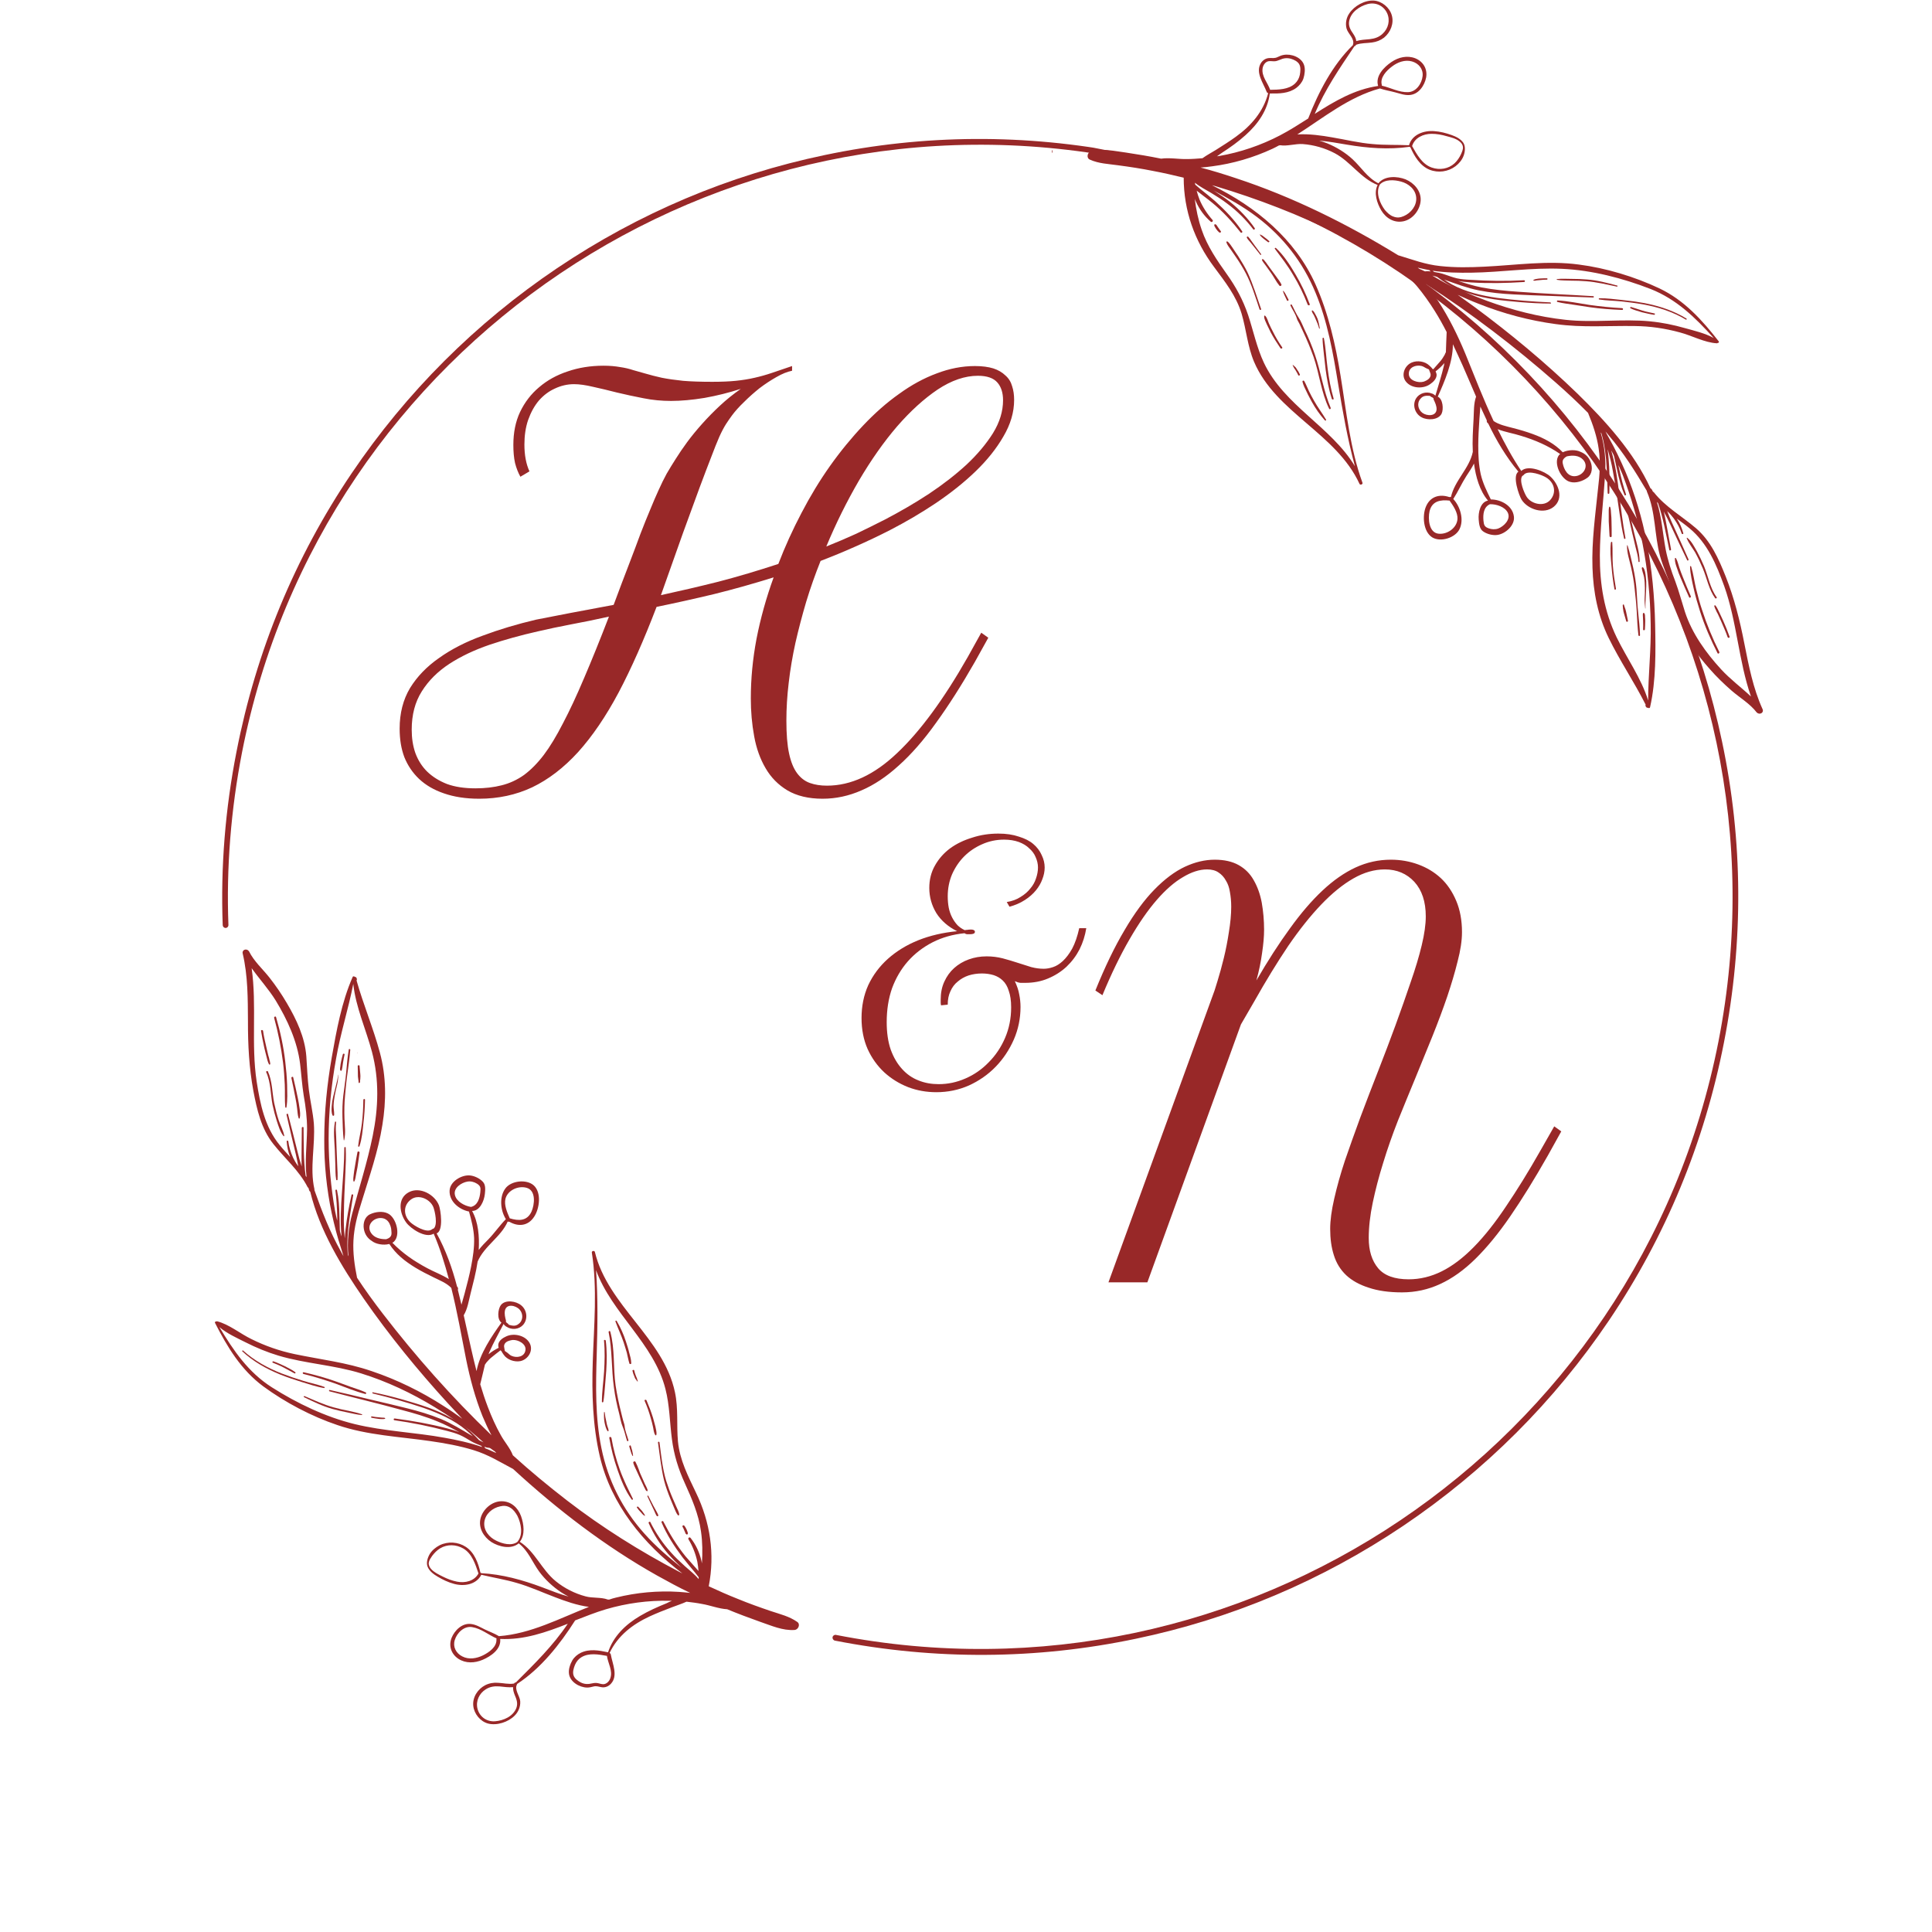 <svg xmlns="http://www.w3.org/2000/svg" xmlns:xlink="http://www.w3.org/1999/xlink" width="120" zoomAndPan="magnify" viewBox="0 0 90 90" height="120" preserveAspectRatio="xMidYMid meet" version="1.0"><defs><g/><clipPath id="195efe21fe"><path d="M 8 44 L 36 44 L 36 81 L 8 81 Z M 8 44 " clip-rule="nonzero"/></clipPath><clipPath id="775c3edef4"><path d="M 0.891 76.434 L 15.766 0.391 L 85.227 13.98 L 70.348 90.023 Z M 0.891 76.434 " clip-rule="nonzero"/></clipPath><clipPath id="0a45a754d6"><path d="M 0.891 76.434 L 15.766 0.391 L 85.227 13.98 L 70.348 90.023 Z M 0.891 76.434 " clip-rule="nonzero"/></clipPath><clipPath id="00f24a05e2"><path d="M 26 62 L 28 62 L 28 68 L 26 68 Z M 26 62 " clip-rule="nonzero"/></clipPath><clipPath id="73fafa5733"><path d="M 0.891 76.434 L 15.766 0.391 L 85.227 13.98 L 70.348 90.023 Z M 0.891 76.434 " clip-rule="nonzero"/></clipPath><clipPath id="549ab0f7a4"><path d="M 0.891 76.434 L 15.766 0.391 L 85.227 13.98 L 70.348 90.023 Z M 0.891 76.434 " clip-rule="nonzero"/></clipPath><clipPath id="f13b05b36c"><path d="M 27 67 L 28 67 L 28 68 L 27 68 Z M 27 67 " clip-rule="nonzero"/></clipPath><clipPath id="44a578f4b1"><path d="M 0.891 76.434 L 15.766 0.391 L 85.227 13.98 L 70.348 90.023 Z M 0.891 76.434 " clip-rule="nonzero"/></clipPath><clipPath id="d842db273b"><path d="M 0.891 76.434 L 15.766 0.391 L 85.227 13.98 L 70.348 90.023 Z M 0.891 76.434 " clip-rule="nonzero"/></clipPath><clipPath id="92c49acd3c"><path d="M 27 68 L 29 68 L 29 70 L 27 70 Z M 27 68 " clip-rule="nonzero"/></clipPath><clipPath id="38ce3f0d35"><path d="M 0.891 76.434 L 15.766 0.391 L 85.227 13.98 L 70.348 90.023 Z M 0.891 76.434 " clip-rule="nonzero"/></clipPath><clipPath id="5326853f01"><path d="M 0.891 76.434 L 15.766 0.391 L 85.227 13.98 L 70.348 90.023 Z M 0.891 76.434 " clip-rule="nonzero"/></clipPath><clipPath id="f35eeed386"><path d="M 28 69 L 29 69 L 29 71 L 28 71 Z M 28 69 " clip-rule="nonzero"/></clipPath><clipPath id="c57b74df2b"><path d="M 0.891 76.434 L 15.766 0.391 L 85.227 13.98 L 70.348 90.023 Z M 0.891 76.434 " clip-rule="nonzero"/></clipPath><clipPath id="89616bb51f"><path d="M 0.891 76.434 L 15.766 0.391 L 85.227 13.98 L 70.348 90.023 Z M 0.891 76.434 " clip-rule="nonzero"/></clipPath><clipPath id="e907dfb6ba"><path d="M 26 66 L 28 66 L 28 70 L 26 70 Z M 26 66 " clip-rule="nonzero"/></clipPath><clipPath id="fc69888734"><path d="M 0.891 76.434 L 15.766 0.391 L 85.227 13.98 L 70.348 90.023 Z M 0.891 76.434 " clip-rule="nonzero"/></clipPath><clipPath id="067c6b92f7"><path d="M 0.891 76.434 L 15.766 0.391 L 85.227 13.98 L 70.348 90.023 Z M 0.891 76.434 " clip-rule="nonzero"/></clipPath><clipPath id="80cf897841"><path d="M 27 70 L 29 70 L 29 71 L 27 71 Z M 27 70 " clip-rule="nonzero"/></clipPath><clipPath id="428ea231c6"><path d="M 0.891 76.434 L 15.766 0.391 L 85.227 13.98 L 70.348 90.023 Z M 0.891 76.434 " clip-rule="nonzero"/></clipPath><clipPath id="5e19ee8dc1"><path d="M 0.891 76.434 L 15.766 0.391 L 85.227 13.98 L 70.348 90.023 Z M 0.891 76.434 " clip-rule="nonzero"/></clipPath><clipPath id="d383ca2025"><path d="M 28 65 L 29 65 L 29 67 L 28 67 Z M 28 65 " clip-rule="nonzero"/></clipPath><clipPath id="a4dc9e20be"><path d="M 0.891 76.434 L 15.766 0.391 L 85.227 13.98 L 70.348 90.023 Z M 0.891 76.434 " clip-rule="nonzero"/></clipPath><clipPath id="40eee7b7f7"><path d="M 0.891 76.434 L 15.766 0.391 L 85.227 13.98 L 70.348 90.023 Z M 0.891 76.434 " clip-rule="nonzero"/></clipPath><clipPath id="27c243340a"><path d="M 28 67 L 30 67 L 30 71 L 28 71 Z M 28 67 " clip-rule="nonzero"/></clipPath><clipPath id="7ff7eae609"><path d="M 0.891 76.434 L 15.766 0.391 L 85.227 13.98 L 70.348 90.023 Z M 0.891 76.434 " clip-rule="nonzero"/></clipPath><clipPath id="bb95e444b4"><path d="M 0.891 76.434 L 15.766 0.391 L 85.227 13.98 L 70.348 90.023 Z M 0.891 76.434 " clip-rule="nonzero"/></clipPath><clipPath id="f8e6ea203f"><path d="M 29 71 L 31 71 L 31 72 L 29 72 Z M 29 71 " clip-rule="nonzero"/></clipPath><clipPath id="ecf88a254e"><path d="M 0.891 76.434 L 15.766 0.391 L 85.227 13.98 L 70.348 90.023 Z M 0.891 76.434 " clip-rule="nonzero"/></clipPath><clipPath id="57c01a8bdf"><path d="M 0.891 76.434 L 15.766 0.391 L 85.227 13.98 L 70.348 90.023 Z M 0.891 76.434 " clip-rule="nonzero"/></clipPath><clipPath id="8935912d43"><path d="M 26 61 L 28 61 L 28 64 L 26 64 Z M 26 61 " clip-rule="nonzero"/></clipPath><clipPath id="e40355a35e"><path d="M 0.891 76.434 L 15.766 0.391 L 85.227 13.98 L 70.348 90.023 Z M 0.891 76.434 " clip-rule="nonzero"/></clipPath><clipPath id="69c21bcd79"><path d="M 0.891 76.434 L 15.766 0.391 L 85.227 13.98 L 70.348 90.023 Z M 0.891 76.434 " clip-rule="nonzero"/></clipPath><clipPath id="7dcd06905f"><path d="M 27 63 L 28 63 L 28 65 L 27 65 Z M 27 63 " clip-rule="nonzero"/></clipPath><clipPath id="806220cf52"><path d="M 0.891 76.434 L 15.766 0.391 L 85.227 13.98 L 70.348 90.023 Z M 0.891 76.434 " clip-rule="nonzero"/></clipPath><clipPath id="3e390e77b6"><path d="M 0.891 76.434 L 15.766 0.391 L 85.227 13.98 L 70.348 90.023 Z M 0.891 76.434 " clip-rule="nonzero"/></clipPath><clipPath id="8787d98959"><path d="M 26 62 L 27 62 L 27 66 L 26 66 Z M 26 62 " clip-rule="nonzero"/></clipPath><clipPath id="16f9095405"><path d="M 0.891 76.434 L 15.766 0.391 L 85.227 13.98 L 70.348 90.023 Z M 0.891 76.434 " clip-rule="nonzero"/></clipPath><clipPath id="9cb409fb51"><path d="M 0.891 76.434 L 15.766 0.391 L 85.227 13.98 L 70.348 90.023 Z M 0.891 76.434 " clip-rule="nonzero"/></clipPath><clipPath id="b7f6b3cb07"><path d="M 26 65 L 27 65 L 27 67 L 26 67 Z M 26 65 " clip-rule="nonzero"/></clipPath><clipPath id="088e010ad2"><path d="M 0.891 76.434 L 15.766 0.391 L 85.227 13.98 L 70.348 90.023 Z M 0.891 76.434 " clip-rule="nonzero"/></clipPath><clipPath id="d559bc6584"><path d="M 0.891 76.434 L 15.766 0.391 L 85.227 13.98 L 70.348 90.023 Z M 0.891 76.434 " clip-rule="nonzero"/></clipPath><clipPath id="9a33ca8d84"><path d="M 9 62 L 14 62 L 14 65 L 9 65 Z M 9 62 " clip-rule="nonzero"/></clipPath><clipPath id="f3f9968844"><path d="M 0.891 76.434 L 15.766 0.391 L 85.227 13.98 L 70.348 90.023 Z M 0.891 76.434 " clip-rule="nonzero"/></clipPath><clipPath id="ba12bfee4f"><path d="M 0.891 76.434 L 15.766 0.391 L 85.227 13.98 L 70.348 90.023 Z M 0.891 76.434 " clip-rule="nonzero"/></clipPath><clipPath id="fc8a425f8b"><path d="M 12 65 L 15 65 L 15 66 L 12 66 Z M 12 65 " clip-rule="nonzero"/></clipPath><clipPath id="50ff3acd05"><path d="M 0.891 76.434 L 15.766 0.391 L 85.227 13.98 L 70.348 90.023 Z M 0.891 76.434 " clip-rule="nonzero"/></clipPath><clipPath id="fd771eafe9"><path d="M 0.891 76.434 L 15.766 0.391 L 85.227 13.98 L 70.348 90.023 Z M 0.891 76.434 " clip-rule="nonzero"/></clipPath><clipPath id="1175977b22"><path d="M 15 65 L 16 65 L 16 67 L 15 67 Z M 15 65 " clip-rule="nonzero"/></clipPath><clipPath id="7d4a952427"><path d="M 0.891 76.434 L 15.766 0.391 L 85.227 13.98 L 70.348 90.023 Z M 0.891 76.434 " clip-rule="nonzero"/></clipPath><clipPath id="9059d5c07b"><path d="M 0.891 76.434 L 15.766 0.391 L 85.227 13.98 L 70.348 90.023 Z M 0.891 76.434 " clip-rule="nonzero"/></clipPath><clipPath id="e889c3d5e5"><path d="M 12 63 L 16 63 L 16 65 L 12 65 Z M 12 63 " clip-rule="nonzero"/></clipPath><clipPath id="4151a2637e"><path d="M 0.891 76.434 L 15.766 0.391 L 85.227 13.98 L 70.348 90.023 Z M 0.891 76.434 " clip-rule="nonzero"/></clipPath><clipPath id="6922f060a4"><path d="M 0.891 76.434 L 15.766 0.391 L 85.227 13.98 L 70.348 90.023 Z M 0.891 76.434 " clip-rule="nonzero"/></clipPath><clipPath id="8811e9418a"><path d="M 10 63 L 12 63 L 12 64 L 10 64 Z M 10 63 " clip-rule="nonzero"/></clipPath><clipPath id="6073d03877"><path d="M 0.891 76.434 L 15.766 0.391 L 85.227 13.98 L 70.348 90.023 Z M 0.891 76.434 " clip-rule="nonzero"/></clipPath><clipPath id="e9ddaa176e"><path d="M 0.891 76.434 L 15.766 0.391 L 85.227 13.98 L 70.348 90.023 Z M 0.891 76.434 " clip-rule="nonzero"/></clipPath><clipPath id="6a6ae2d12a"><path d="M 13 48 L 15 48 L 15 54 L 13 54 Z M 13 48 " clip-rule="nonzero"/></clipPath><clipPath id="8b7f1a99c1"><path d="M 0.891 76.434 L 15.766 0.391 L 85.227 13.98 L 70.348 90.023 Z M 0.891 76.434 " clip-rule="nonzero"/></clipPath><clipPath id="4ac138b889"><path d="M 0.891 76.434 L 15.766 0.391 L 85.227 13.98 L 70.348 90.023 Z M 0.891 76.434 " clip-rule="nonzero"/></clipPath><clipPath id="72dc70018c"><path d="M 13 52 L 14 52 L 14 55 L 13 55 Z M 13 52 " clip-rule="nonzero"/></clipPath><clipPath id="75052bdd05"><path d="M 0.891 76.434 L 15.766 0.391 L 85.227 13.98 L 70.348 90.023 Z M 0.891 76.434 " clip-rule="nonzero"/></clipPath><clipPath id="819254c396"><path d="M 0.891 76.434 L 15.766 0.391 L 85.227 13.98 L 70.348 90.023 Z M 0.891 76.434 " clip-rule="nonzero"/></clipPath><clipPath id="c8fd51e99a"><path d="M 14 51 L 16 51 L 16 54 L 14 54 Z M 14 51 " clip-rule="nonzero"/></clipPath><clipPath id="5291b41f10"><path d="M 0.891 76.434 L 15.766 0.391 L 85.227 13.98 L 70.348 90.023 Z M 0.891 76.434 " clip-rule="nonzero"/></clipPath><clipPath id="7cbdd201c9"><path d="M 0.891 76.434 L 15.766 0.391 L 85.227 13.98 L 70.348 90.023 Z M 0.891 76.434 " clip-rule="nonzero"/></clipPath><clipPath id="583e5e695e"><path d="M 14 53 L 15 53 L 15 56 L 14 56 Z M 14 53 " clip-rule="nonzero"/></clipPath><clipPath id="93bf24591d"><path d="M 0.891 76.434 L 15.766 0.391 L 85.227 13.98 L 70.348 90.023 Z M 0.891 76.434 " clip-rule="nonzero"/></clipPath><clipPath id="9297c92432"><path d="M 0.891 76.434 L 15.766 0.391 L 85.227 13.98 L 70.348 90.023 Z M 0.891 76.434 " clip-rule="nonzero"/></clipPath><clipPath id="a7f3f77eaa"><path d="M 14 49 L 15 49 L 15 51 L 14 51 Z M 14 49 " clip-rule="nonzero"/></clipPath><clipPath id="8ecdd2ce6b"><path d="M 0.891 76.434 L 15.766 0.391 L 85.227 13.98 L 70.348 90.023 Z M 0.891 76.434 " clip-rule="nonzero"/></clipPath><clipPath id="04997e0c01"><path d="M 0.891 76.434 L 15.766 0.391 L 85.227 13.98 L 70.348 90.023 Z M 0.891 76.434 " clip-rule="nonzero"/></clipPath><clipPath id="ebdcbafb92"><path d="M 13 50 L 14 50 L 14 52 L 13 52 Z M 13 50 " clip-rule="nonzero"/></clipPath><clipPath id="fc26f22567"><path d="M 0.891 76.434 L 15.766 0.391 L 85.227 13.98 L 70.348 90.023 Z M 0.891 76.434 " clip-rule="nonzero"/></clipPath><clipPath id="937bf91037"><path d="M 0.891 76.434 L 15.766 0.391 L 85.227 13.98 L 70.348 90.023 Z M 0.891 76.434 " clip-rule="nonzero"/></clipPath><clipPath id="556f6f5bd2"><path d="M 13 49 L 15 49 L 15 50 L 13 50 Z M 13 49 " clip-rule="nonzero"/></clipPath><clipPath id="4bc823e99e"><path d="M 0.891 76.434 L 15.766 0.391 L 85.227 13.98 L 70.348 90.023 Z M 0.891 76.434 " clip-rule="nonzero"/></clipPath><clipPath id="d2d6e4e3e6"><path d="M 0.891 76.434 L 15.766 0.391 L 85.227 13.98 L 70.348 90.023 Z M 0.891 76.434 " clip-rule="nonzero"/></clipPath><clipPath id="9af7fe779f"><path d="M 14 49 L 15 49 L 15 50 L 14 50 Z M 14 49 " clip-rule="nonzero"/></clipPath><clipPath id="56790d380a"><path d="M 0.891 76.434 L 15.766 0.391 L 85.227 13.98 L 70.348 90.023 Z M 0.891 76.434 " clip-rule="nonzero"/></clipPath><clipPath id="e51f490cff"><path d="M 0.891 76.434 L 15.766 0.391 L 85.227 13.98 L 70.348 90.023 Z M 0.891 76.434 " clip-rule="nonzero"/></clipPath><clipPath id="b13fdcc766"><path d="M 10 47 L 12 47 L 12 52 L 10 52 Z M 10 47 " clip-rule="nonzero"/></clipPath><clipPath id="b1fe70e33b"><path d="M 0.891 76.434 L 15.766 0.391 L 85.227 13.98 L 70.348 90.023 Z M 0.891 76.434 " clip-rule="nonzero"/></clipPath><clipPath id="adeeebfaae"><path d="M 0.891 76.434 L 15.766 0.391 L 85.227 13.98 L 70.348 90.023 Z M 0.891 76.434 " clip-rule="nonzero"/></clipPath><clipPath id="4569fb4573"><path d="M 10 49 L 12 49 L 12 53 L 10 53 Z M 10 49 " clip-rule="nonzero"/></clipPath><clipPath id="78dc727c46"><path d="M 0.891 76.434 L 15.766 0.391 L 85.227 13.98 L 70.348 90.023 Z M 0.891 76.434 " clip-rule="nonzero"/></clipPath><clipPath id="831eb98a24"><path d="M 0.891 76.434 L 15.766 0.391 L 85.227 13.98 L 70.348 90.023 Z M 0.891 76.434 " clip-rule="nonzero"/></clipPath><clipPath id="c5930cdc7b"><path d="M 11 50 L 12 50 L 12 53 L 11 53 Z M 11 50 " clip-rule="nonzero"/></clipPath><clipPath id="7efc384938"><path d="M 0.891 76.434 L 15.766 0.391 L 85.227 13.98 L 70.348 90.023 Z M 0.891 76.434 " clip-rule="nonzero"/></clipPath><clipPath id="44300d42a0"><path d="M 0.891 76.434 L 15.766 0.391 L 85.227 13.98 L 70.348 90.023 Z M 0.891 76.434 " clip-rule="nonzero"/></clipPath><clipPath id="d2a06c9b2f"><path d="M 10 47 L 11 47 L 11 50 L 10 50 Z M 10 47 " clip-rule="nonzero"/></clipPath><clipPath id="f010f960f3"><path d="M 0.891 76.434 L 15.766 0.391 L 85.227 13.98 L 70.348 90.023 Z M 0.891 76.434 " clip-rule="nonzero"/></clipPath><clipPath id="ec369f4faa"><path d="M 0.891 76.434 L 15.766 0.391 L 85.227 13.98 L 70.348 90.023 Z M 0.891 76.434 " clip-rule="nonzero"/></clipPath><clipPath id="6f138e1cd2"><path d="M 8 6 L 79 6 L 79 78 L 8 78 Z M 8 6 " clip-rule="nonzero"/></clipPath><clipPath id="bec85d0087"><path d="M 0.891 76.434 L 15.766 0.391 L 85.227 13.98 L 70.348 90.023 Z M 0.891 76.434 " clip-rule="nonzero"/></clipPath><clipPath id="bb4cb369fa"><path d="M 0.891 76.434 L 15.766 0.391 L 85.227 13.98 L 70.348 90.023 Z M 0.891 76.434 " clip-rule="nonzero"/></clipPath><clipPath id="332a57d104"><path d="M 48 0 L 81 0 L 81 33.879 L 48 33.879 Z M 48 0 " clip-rule="nonzero"/></clipPath><clipPath id="cc80454a72"><path d="M 46.996 6 L 82.219 6 L 82.219 33.879 L 46.996 33.879 Z M 46.996 6 " clip-rule="nonzero"/></clipPath><clipPath id="c920109ae7"><rect x="0" width="14" y="0" height="20"/></clipPath><clipPath id="2c7bd86419"><rect x="0" width="86" y="0" height="90"/></clipPath></defs><rect x="-9" width="108" fill="#ffffff" y="-9" height="108" fill-opacity="1"/><rect x="-9" width="108" fill="#ffffff" y="-9" height="108" fill-opacity="1"/><g transform="matrix(1, 0, 0, 1, 2, -0)"><g clip-path="url(#2c7bd86419)"><g clip-path="url(#195efe21fe)"><g clip-path="url(#775c3edef4)"><g clip-path="url(#0a45a754d6)"><path fill="#982828" d="M 9.305 44.414 C 9.551 45.457 9.543 46.523 9.551 47.582 C 9.547 48.668 9.605 49.746 9.801 50.809 C 9.969 51.688 10.164 52.574 10.734 53.293 C 11.266 53.965 11.938 54.531 12.328 55.297 C 12.336 55.316 12.352 55.328 12.367 55.332 C 12.379 55.371 12.391 55.41 12.402 55.449 C 12.414 55.48 12.426 55.5 12.453 55.516 C 12.883 57.312 13.914 59.004 14.941 60.492 C 16.133 62.211 17.469 63.844 18.871 65.379 C 19.094 65.613 19.312 65.852 19.535 66.09 C 19.25 65.887 18.961 65.68 18.664 65.496 C 17.617 64.82 16.484 64.266 15.309 63.871 C 14.129 63.465 12.93 63.332 11.719 63.078 C 11.02 62.93 10.355 62.699 9.719 62.383 C 9.195 62.133 8.668 61.688 8.113 61.551 C 8.098 61.547 8.086 61.555 8.074 61.562 C 8.039 61.547 7.996 61.586 8.016 61.625 C 8.59 62.75 9.227 63.812 10.258 64.578 C 11.277 65.328 12.52 65.984 13.723 66.387 C 15.121 66.863 16.602 66.922 18.051 67.133 C 18.73 67.23 19.406 67.352 20.066 67.555 C 20.746 67.762 21.293 68.109 21.902 68.43 C 23.961 70.324 26.203 72.043 28.617 73.398 C 29.125 73.68 29.633 73.957 30.152 74.203 C 29.973 74.188 29.801 74.164 29.629 74.156 C 28.648 74.094 27.652 74.184 26.695 74.422 C 26.59 74.445 26.48 74.48 26.375 74.516 C 26.355 74.512 26.328 74.516 26.309 74.512 C 26 74.395 25.602 74.457 25.27 74.363 C 24.773 74.23 24.293 73.988 23.891 73.66 C 23.23 73.125 22.926 72.273 22.215 71.824 C 22.473 71.496 22.402 70.996 22.273 70.629 C 22.129 70.23 21.801 69.93 21.359 69.934 C 20.906 69.938 20.496 70.309 20.387 70.727 C 20.273 71.168 20.527 71.594 20.887 71.832 C 21.238 72.055 21.809 72.195 22.164 71.895 C 22.609 72.242 22.801 72.777 23.121 73.215 C 23.398 73.59 23.754 73.918 24.148 74.18 C 24.254 74.246 24.367 74.316 24.484 74.375 C 24.066 74.258 23.656 74.094 23.254 73.941 C 22.336 73.598 21.395 73.336 20.418 73.285 C 20.41 73.273 20.395 73.262 20.379 73.258 C 20.281 72.816 20.102 72.32 19.699 72.059 C 19.344 71.824 18.867 71.793 18.48 71.984 C 18.297 72.078 18.125 72.219 18.016 72.398 C 17.918 72.566 17.84 72.816 17.926 73 C 18.016 73.203 18.207 73.34 18.391 73.449 C 18.621 73.586 18.879 73.711 19.145 73.781 C 19.605 73.91 20.184 73.828 20.422 73.359 C 20.969 73.492 21.531 73.578 22.07 73.738 C 22.688 73.914 23.27 74.184 23.871 74.41 C 24.309 74.578 24.883 74.785 25.434 74.855 C 24.055 75.395 22.738 76.105 21.242 76.219 C 21.039 76.094 20.805 76.012 20.586 75.906 C 20.387 75.809 20.18 75.68 19.945 75.652 C 19.535 75.598 19.18 75.941 19.035 76.301 C 18.891 76.676 19.02 77.051 19.352 77.273 C 19.695 77.496 20.113 77.477 20.484 77.32 C 20.867 77.156 21.355 76.828 21.301 76.348 C 22.414 76.402 23.434 76.039 24.449 75.641 C 23.762 76.664 22.906 77.5 22.027 78.379 C 22 78.371 21.973 78.387 21.957 78.41 C 21.953 78.418 21.953 78.426 21.945 78.426 C 21.695 78.469 21.453 78.402 21.195 78.391 C 20.988 78.375 20.789 78.41 20.602 78.504 C 20.254 78.684 20.004 79.066 20.047 79.465 C 20.086 79.84 20.375 80.191 20.734 80.289 C 21.145 80.395 21.676 80.223 21.973 79.922 C 22.145 79.754 22.25 79.508 22.234 79.254 C 22.219 79.004 21.945 78.711 22.086 78.461 C 22.086 78.453 22.09 78.445 22.09 78.445 C 23.195 77.723 24.086 76.598 24.793 75.484 C 25.27 75.301 25.742 75.109 26.23 74.965 C 27.188 74.684 28.191 74.547 29.188 74.57 C 29.227 74.566 29.262 74.574 29.301 74.57 C 29.207 74.609 29.129 74.648 29.047 74.688 C 28.617 74.863 28.203 75.047 27.809 75.281 C 27.141 75.676 26.574 76.219 26.324 76.973 C 26.324 76.973 26.316 76.969 26.316 76.969 C 25.902 76.879 25.457 76.801 25.059 76.992 C 24.898 77.07 24.754 77.191 24.66 77.348 C 24.562 77.52 24.477 77.762 24.504 77.961 C 24.547 78.348 24.992 78.609 25.352 78.613 C 25.453 78.613 25.551 78.59 25.656 78.562 C 25.781 78.531 25.883 78.57 26.008 78.594 C 26.184 78.629 26.348 78.559 26.461 78.434 C 26.805 78.059 26.527 77.5 26.453 77.07 C 26.441 77.031 26.418 77.008 26.395 77.004 C 26.781 76.195 27.465 75.668 28.266 75.297 C 28.598 75.145 28.945 75.008 29.297 74.875 C 29.516 74.789 29.758 74.715 29.98 74.613 C 30.223 74.641 30.469 74.672 30.707 74.719 C 31.082 74.781 31.492 74.945 31.875 74.965 C 32.383 75.176 32.898 75.367 33.414 75.551 C 33.934 75.727 34.457 75.969 35.016 75.93 C 35.184 75.918 35.297 75.672 35.145 75.559 C 34.766 75.293 34.352 75.199 33.91 75.051 C 33.391 74.875 32.875 74.691 32.363 74.48 C 31.91 74.301 31.461 74.102 31.016 73.895 C 31.309 72.395 31.086 70.906 30.422 69.535 C 30.051 68.754 29.668 68.023 29.582 67.152 C 29.512 66.383 29.605 65.617 29.441 64.852 C 28.906 62.324 26.324 60.844 25.711 58.32 C 25.691 58.242 25.555 58.273 25.57 58.348 C 25.832 60.012 25.668 61.754 25.613 63.43 C 25.566 64.902 25.605 66.391 25.941 67.84 C 26.465 70.086 27.969 71.918 29.789 73.297 C 29.738 73.266 29.688 73.25 29.637 73.219 C 27.816 72.266 26.047 71.156 24.414 69.898 C 23.551 69.23 22.703 68.531 21.891 67.793 C 21.762 67.453 21.496 67.164 21.328 66.852 C 21.094 66.438 20.898 65.996 20.727 65.547 C 20.594 65.199 20.477 64.844 20.371 64.484 C 20.453 64.176 20.512 63.875 20.59 63.57 C 20.613 63.539 20.637 63.504 20.664 63.465 C 20.734 63.387 20.809 63.301 20.895 63.234 C 21.027 63.121 21.176 63.012 21.316 62.902 C 21.332 62.914 21.34 62.926 21.355 62.938 C 21.383 62.996 21.426 63.051 21.461 63.105 C 21.617 63.34 21.965 63.461 22.242 63.406 C 22.605 63.328 22.863 62.91 22.672 62.566 C 22.477 62.207 21.938 62.086 21.582 62.254 C 21.422 62.324 21.23 62.453 21.211 62.641 C 21.211 62.688 21.211 62.734 21.23 62.785 C 21.059 62.871 20.898 62.969 20.758 63.086 C 20.773 63.055 20.781 63.016 20.797 62.984 C 20.992 62.535 21.234 62.113 21.457 61.676 C 21.473 61.688 21.477 61.707 21.492 61.723 C 21.516 61.742 21.555 61.789 21.598 61.805 C 21.832 61.961 22.168 61.938 22.367 61.719 C 22.605 61.449 22.551 61.027 22.281 60.809 C 22.051 60.613 21.543 60.523 21.332 60.797 C 21.195 60.98 21.141 61.457 21.359 61.613 C 20.914 62.234 20.348 63.055 20.199 63.871 C 20.109 63.523 20.023 63.164 19.945 62.816 C 19.824 62.305 19.723 61.789 19.602 61.27 C 19.781 60.973 19.836 60.594 19.918 60.27 C 20.043 59.77 20.176 59.273 20.25 58.77 C 20.559 58.039 21.336 57.629 21.652 56.902 C 21.68 56.914 21.707 56.922 21.727 56.914 C 22.141 57.152 22.598 57.121 22.883 56.68 C 23.133 56.305 23.234 55.562 22.867 55.223 C 22.531 54.918 21.805 54.996 21.539 55.367 C 21.25 55.762 21.312 56.391 21.566 56.793 C 21.277 57.086 21.047 57.426 20.754 57.73 C 20.594 57.891 20.434 58.051 20.301 58.227 C 20.336 57.609 20.285 56.938 19.992 56.41 C 20.352 56.414 20.551 55.949 20.586 55.625 C 20.605 55.445 20.633 55.199 20.496 55.055 C 20.344 54.887 20.074 54.762 19.855 54.754 C 19.473 54.742 18.973 55.043 18.945 55.449 C 18.91 55.961 19.387 56.348 19.848 56.438 C 19.961 56.848 20.066 57.246 20.086 57.672 C 20.098 58.125 20.031 58.562 19.945 59.008 C 19.863 59.422 19.758 59.824 19.648 60.238 C 19.605 60.414 19.543 60.594 19.496 60.777 C 19.441 60.547 19.383 60.312 19.328 60.082 C 19.344 60.047 19.344 60.004 19.316 59.961 C 19.309 59.949 19.301 59.938 19.293 59.938 C 19.066 59.074 18.77 58.234 18.34 57.457 C 18.672 57.328 18.527 56.363 18.449 56.152 C 18.254 55.645 17.555 55.262 17.043 55.539 C 16.496 55.828 16.609 56.523 16.922 56.949 C 17.125 57.23 17.824 57.707 18.203 57.469 C 18.5 58.16 18.719 58.875 18.91 59.586 C 18.598 59.387 18.223 59.25 17.906 59.078 C 17.297 58.754 16.754 58.383 16.277 57.891 C 16.277 57.891 16.277 57.883 16.289 57.887 C 16.309 57.871 16.32 57.863 16.34 57.852 C 16.688 57.539 16.453 56.703 16.066 56.527 C 15.824 56.406 15.484 56.449 15.238 56.566 C 14.984 56.684 14.906 56.988 14.949 57.246 C 14.992 57.504 15.129 57.688 15.316 57.805 C 15.516 57.965 15.867 58.016 16.117 57.953 C 16.125 57.957 16.125 57.957 16.137 57.949 C 16.441 58.422 16.871 58.762 17.348 59.051 C 17.621 59.215 17.906 59.363 18.191 59.5 C 18.477 59.641 18.801 59.766 19.023 59.996 C 19.297 61.098 19.492 62.203 19.715 63.332 C 19.898 64.234 20.137 65.121 20.477 65.969 C 20.605 66.27 20.738 66.57 20.895 66.859 C 19.062 65.102 17.367 63.188 15.832 61.195 C 15.414 60.652 15.008 60.094 14.633 59.523 C 14.516 58.945 14.434 58.371 14.465 57.785 C 14.496 57.168 14.656 56.582 14.844 55.992 C 15.203 54.809 15.621 53.629 15.812 52.406 C 15.996 51.281 15.996 50.152 15.699 49.043 C 15.395 47.906 14.93 46.812 14.609 45.672 C 14.621 45.656 14.621 45.648 14.625 45.629 C 14.629 45.613 14.621 45.602 14.617 45.582 C 14.613 45.562 14.605 45.551 14.598 45.539 C 14.582 45.52 14.559 45.504 14.531 45.508 C 14.508 45.477 14.445 45.465 14.426 45.516 C 13.914 46.68 13.672 48.02 13.453 49.266 C 13.234 50.523 13.105 51.805 13.105 53.074 C 13.098 54.234 13.215 55.387 13.453 56.52 C 13.574 57.078 13.715 57.629 13.895 58.172 C 13.926 58.281 13.969 58.398 14 58.516 C 13.961 58.441 13.918 58.379 13.887 58.309 C 13.367 57.387 12.992 56.422 12.645 55.434 C 12.648 55.414 12.652 55.398 12.645 55.387 C 12.422 54.395 12.691 53.352 12.621 52.344 C 12.578 51.812 12.449 51.289 12.387 50.762 C 12.324 50.242 12.305 49.73 12.27 49.211 C 12.203 48.32 11.812 47.492 11.363 46.73 C 11.121 46.316 10.852 45.922 10.555 45.543 C 10.238 45.141 9.828 44.781 9.598 44.312 C 9.492 44.164 9.266 44.238 9.305 44.414 Z M 21.121 71.773 C 20.789 71.617 20.516 71.289 20.562 70.902 C 20.609 70.523 20.938 70.246 21.297 70.172 C 21.461 70.129 21.621 70.141 21.77 70.234 C 21.918 70.32 22.02 70.469 22.102 70.613 C 22.273 70.961 22.383 71.488 22.113 71.812 C 22.113 71.812 22.113 71.82 22.113 71.82 C 21.832 72.035 21.395 71.91 21.121 71.773 Z M 19.293 73.68 C 19.051 73.633 18.832 73.547 18.621 73.441 C 18.438 73.348 18.227 73.25 18.09 73.098 C 18.012 73.016 17.961 72.906 17.973 72.797 C 17.988 72.68 18.062 72.586 18.125 72.488 C 18.227 72.352 18.352 72.219 18.5 72.129 C 18.836 71.926 19.246 71.941 19.586 72.137 C 19.996 72.383 20.141 72.863 20.289 73.297 C 20.098 73.656 19.664 73.754 19.293 73.68 Z M 21.133 76.324 C 21.129 76.332 21.125 76.352 21.125 76.359 C 21.156 76.715 20.781 76.973 20.5 77.113 C 20.203 77.258 19.84 77.324 19.531 77.16 C 19.246 77.016 19.086 76.715 19.184 76.402 C 19.285 76.066 19.617 75.734 19.992 75.797 C 20.41 75.863 20.75 76.156 21.133 76.324 Z M 21.977 78.957 C 22.066 79.16 22.133 79.348 22.055 79.562 C 21.902 79.957 21.461 80.152 21.059 80.184 C 20.664 80.211 20.336 79.969 20.242 79.594 C 20.156 79.234 20.328 78.883 20.629 78.695 C 20.832 78.566 21.039 78.543 21.266 78.559 C 21.48 78.582 21.688 78.613 21.902 78.594 C 21.891 78.711 21.93 78.836 21.977 78.957 Z M 26.43 78.18 C 26.383 78.32 26.258 78.449 26.109 78.457 C 26.016 78.457 25.93 78.422 25.844 78.406 C 25.754 78.391 25.668 78.398 25.582 78.418 C 25.391 78.465 25.223 78.461 25.047 78.371 C 24.914 78.297 24.777 78.199 24.723 78.059 C 24.66 77.898 24.727 77.699 24.785 77.555 C 24.852 77.402 24.949 77.281 25.086 77.199 C 25.441 76.984 25.891 77.07 26.273 77.137 C 26.32 77.477 26.555 77.828 26.43 78.18 Z M 28.215 70.945 C 28.441 71.469 28.754 71.953 29.121 72.383 C 29.316 72.605 29.523 72.812 29.742 73.02 C 29.758 73.031 29.781 73.055 29.797 73.066 C 29.168 72.559 28.559 72.051 28.016 71.438 C 26.996 70.301 26.32 68.961 26.016 67.457 C 25.723 66.027 25.754 64.551 25.797 63.105 C 25.836 61.777 25.859 60.484 25.766 59.168 C 26.496 61.18 28.461 62.578 29 64.707 C 29.195 65.465 29.199 66.277 29.301 67.043 C 29.395 67.777 29.598 68.426 29.902 69.094 C 30.23 69.82 30.547 70.543 30.656 71.348 C 30.727 71.84 30.73 72.328 30.699 72.828 C 30.688 72.789 30.688 72.754 30.676 72.715 C 30.586 72.32 30.418 71.957 30.168 71.641 C 30.121 71.586 30.039 71.641 30.07 71.703 C 30.266 72.027 30.406 72.387 30.484 72.75 C 30.512 72.895 30.527 73.043 30.539 73.184 C 30.344 72.953 30.137 72.738 29.941 72.508 C 29.527 72 29.191 71.449 28.898 70.875 C 28.879 70.836 28.801 70.863 28.816 70.914 C 29.062 71.496 29.41 72.035 29.789 72.539 C 29.973 72.777 30.176 73.012 30.367 73.242 C 30.43 73.32 30.488 73.395 30.547 73.473 C 30.551 73.5 30.543 73.535 30.547 73.562 C 30.359 73.332 30.113 73.148 29.895 72.949 C 29.676 72.75 29.449 72.539 29.254 72.316 C 28.867 71.891 28.547 71.414 28.289 70.895 C 28.266 70.871 28.203 70.906 28.215 70.945 Z M 21.516 62.93 C 21.504 62.793 21.418 62.664 21.574 62.527 C 21.641 62.469 21.789 62.434 21.871 62.422 C 22.133 62.398 22.527 62.605 22.477 62.898 C 22.434 63.211 22.074 63.27 21.828 63.16 C 21.785 63.141 21.754 63.117 21.723 63.09 C 21.684 63.047 21.637 63.02 21.586 62.98 C 21.555 62.965 21.539 62.945 21.516 62.93 Z M 21.707 61.715 C 21.688 61.676 21.629 61.637 21.598 61.613 C 21.59 61.602 21.582 61.59 21.566 61.578 C 21.57 61.562 21.574 61.543 21.57 61.516 C 21.527 61.359 21.492 61.207 21.523 61.047 C 21.598 60.711 22.031 60.812 22.203 61.004 C 22.379 61.195 22.379 61.516 22.156 61.676 C 22.012 61.797 21.855 61.754 21.707 61.715 Z M 21.746 56.754 C 21.625 56.48 21.473 56.129 21.547 55.84 C 21.656 55.438 22.148 55.223 22.531 55.332 C 22.984 55.457 22.902 56.125 22.758 56.445 C 22.551 56.891 22.156 56.879 21.746 56.754 Z M 19.191 55.664 C 19.117 55.336 19.496 55.09 19.773 55.043 C 19.926 55.016 20.082 55.055 20.215 55.137 C 20.387 55.246 20.398 55.328 20.375 55.535 C 20.344 55.836 20.246 56.156 19.938 56.223 C 19.641 56.176 19.258 55.973 19.191 55.664 Z M 17.125 56.945 C 16.797 56.648 16.762 56.164 17.141 55.879 C 17.496 55.609 18.047 55.863 18.191 56.242 C 18.258 56.422 18.402 57.055 18.203 57.23 C 18.184 57.234 18.164 57.238 18.141 57.254 C 18.133 57.262 18.133 57.262 18.121 57.27 C 18.109 57.273 18.102 57.281 18.09 57.289 C 17.84 57.434 17.289 57.098 17.125 56.945 Z M 15.281 57.43 C 15.027 57.031 15.484 56.633 15.891 56.766 C 16.055 56.828 16.137 56.953 16.191 57.113 C 16.215 57.18 16.227 57.258 16.23 57.32 C 16.246 57.48 16.254 57.586 16.109 57.676 C 16.066 57.695 16.035 57.715 15.988 57.727 C 15.73 57.73 15.438 57.672 15.281 57.43 Z M 20.805 67.449 C 20.824 67.453 20.832 67.465 20.848 67.469 C 20.91 67.516 20.977 67.566 21.043 67.605 C 21.066 67.629 21.098 67.656 21.117 67.688 C 20.949 67.609 20.77 67.535 20.602 67.465 C 20.602 67.465 20.602 67.465 20.602 67.457 C 20.586 67.434 20.574 67.414 20.559 67.395 C 20.637 67.426 20.723 67.445 20.805 67.449 Z M 19.918 66.668 C 20.117 66.828 20.32 67.016 20.523 67.191 C 20.449 67.16 20.383 67.121 20.316 67.086 C 20.188 66.941 20.047 66.805 19.906 66.676 C 19.781 66.57 19.656 66.461 19.52 66.359 C 19.645 66.461 19.781 66.559 19.918 66.668 Z M 15.371 64.914 C 16.172 65.109 16.969 65.328 17.746 65.59 C 18.449 65.84 19.137 66.141 19.715 66.621 C 19.824 66.715 19.926 66.809 20.027 66.91 C 20.004 66.898 19.984 66.887 19.961 66.871 C 19.5 66.598 19.039 66.312 18.547 66.105 C 18.035 65.895 17.504 65.738 16.969 65.605 C 16.414 65.469 15.852 65.332 15.289 65.203 C 14.648 65.047 14.004 64.895 13.359 64.75 C 13.324 64.746 13.312 64.805 13.348 64.812 C 14.48 65.109 15.621 65.379 16.75 65.691 C 17.301 65.836 17.848 65.996 18.367 66.211 C 18.727 66.355 19.051 66.527 19.383 66.711 C 19.383 66.711 19.383 66.711 19.375 66.711 C 19.195 66.637 19.012 66.594 18.828 66.539 C 18.023 66.328 17.215 66.188 16.387 66.078 C 16.336 66.07 16.32 66.148 16.371 66.16 C 17.195 66.273 18.02 66.445 18.824 66.656 C 19.027 66.707 19.227 66.766 19.422 66.848 C 19.609 66.93 19.773 67.035 19.945 67.137 C 20.086 67.219 20.25 67.285 20.41 67.348 C 20.426 67.367 20.449 67.391 20.465 67.41 C 19.879 67.203 19.258 67.074 18.715 66.977 C 17.328 66.723 15.902 66.676 14.523 66.34 C 13.18 66.012 11.84 65.375 10.668 64.629 C 9.562 63.926 8.879 62.918 8.219 61.82 C 8.562 62.117 9.055 62.336 9.441 62.531 C 9.934 62.781 10.445 62.992 10.977 63.152 C 12.238 63.527 13.562 63.586 14.828 63.98 C 16.035 64.355 17.18 64.898 18.258 65.555 C 18.586 65.754 18.914 65.965 19.23 66.184 C 19.156 66.133 19.082 66.09 19.008 66.051 C 18.312 65.648 17.52 65.418 16.754 65.195 C 16.293 65.066 15.816 64.945 15.348 64.855 C 15.348 64.855 15.336 64.906 15.371 64.914 Z M 14.203 58.465 C 14.195 58.332 14.184 58.191 14.184 58.062 C 14.18 57.785 14.195 57.512 14.223 57.242 C 14.277 56.719 14.371 56.203 14.453 55.684 C 14.465 55.633 14.383 55.617 14.375 55.668 C 14.254 56.199 14.16 56.723 14.098 57.266 C 14.082 57.398 14.07 57.543 14.062 57.68 C 14.059 57.66 14.059 57.652 14.055 57.633 C 14.027 57.305 14.008 56.969 14.02 56.641 C 14.02 55.969 14.059 55.297 14.09 54.621 C 14.109 54.238 14.125 53.844 14.105 53.465 C 14.105 53.418 14.039 53.422 14.039 53.469 C 14.035 54.156 13.98 54.848 13.93 55.535 C 13.883 56.207 13.844 56.875 13.906 57.547 C 13.902 57.566 13.91 57.578 13.906 57.594 C 13.883 57.516 13.859 57.449 13.84 57.371 C 13.832 57.312 13.824 57.246 13.828 57.191 C 13.82 56.996 13.82 56.805 13.812 56.609 C 13.805 56.223 13.781 55.828 13.699 55.445 C 13.691 55.398 13.613 55.418 13.625 55.457 C 13.676 55.848 13.699 56.246 13.707 56.633 C 13.711 56.711 13.711 56.793 13.707 56.863 C 13.672 56.711 13.637 56.559 13.605 56.395 C 13.414 55.309 13.312 54.184 13.309 53.059 C 13.309 51.797 13.43 50.559 13.656 49.316 C 13.859 48.141 14.227 47.008 14.457 45.836 C 14.574 46.926 15.047 47.941 15.328 49 C 15.672 50.301 15.629 51.598 15.363 52.91 C 15.113 54.141 14.727 55.332 14.402 56.551 C 14.234 57.188 14.164 57.867 14.23 58.523 C 14.223 58.504 14.219 58.484 14.203 58.465 Z M 10.844 46.609 C 11.387 47.5 11.852 48.512 11.98 49.559 C 12.039 50.059 12.07 50.543 12.148 51.035 C 12.242 51.551 12.305 52.078 12.305 52.605 C 12.293 53.367 12.195 54.094 12.281 54.836 C 12.266 54.816 12.254 54.793 12.238 54.773 C 12.133 54.035 12.152 53.285 12.141 52.535 C 12.145 52.48 12.059 52.492 12.059 52.539 C 12.059 52.969 12.047 53.402 12.047 53.832 C 12.051 54 12.043 54.172 12.055 54.34 C 11.98 54.113 11.914 53.883 11.859 53.648 C 11.715 53.07 11.57 52.488 11.418 51.906 C 11.41 51.859 11.34 51.883 11.348 51.93 C 11.488 52.547 11.633 53.156 11.781 53.773 C 11.828 53.957 11.855 54.137 11.895 54.328 C 11.887 54.316 11.871 54.297 11.863 54.285 C 11.785 54.18 11.715 54.055 11.656 53.934 C 11.547 53.691 11.461 53.434 11.43 53.168 C 11.422 53.121 11.348 53.125 11.355 53.172 C 11.371 53.426 11.426 53.664 11.516 53.895 C 11.352 53.715 11.184 53.535 11.027 53.34 C 10.336 52.496 10.121 51.441 9.957 50.387 C 9.691 48.641 9.969 46.844 9.723 45.102 C 10.082 45.605 10.516 46.078 10.844 46.609 Z M 10.844 46.609 " fill-opacity="1" fill-rule="nonzero"/></g></g></g><g clip-path="url(#00f24a05e2)"><g clip-path="url(#73fafa5733)"><g clip-path="url(#549ab0f7a4)"><path fill="#982828" d="M 26.352 62.055 C 26.527 62.898 26.477 63.773 26.598 64.625 C 26.652 65.043 26.738 65.453 26.844 65.852 C 26.895 66.055 26.926 66.273 27.008 66.465 C 27.098 66.676 27.137 66.895 27.207 67.109 C 27.223 67.16 27.285 67.133 27.273 67.086 C 27.215 66.871 27.117 66.66 27.098 66.434 C 27.09 66.34 27.043 66.242 27.023 66.152 C 27 66.047 26.965 65.941 26.941 65.824 C 26.832 65.398 26.742 64.965 26.676 64.539 C 26.562 63.707 26.648 62.848 26.43 62.035 C 26.414 61.977 26.344 62.008 26.352 62.055 Z M 26.352 62.055 " fill-opacity="1" fill-rule="nonzero"/></g></g></g><g clip-path="url(#f13b05b36c)"><g clip-path="url(#44a578f4b1)"><g clip-path="url(#d842db273b)"><path fill="#982828" d="M 27.316 67.391 C 27.34 67.469 27.363 67.535 27.383 67.613 C 27.395 67.652 27.406 67.684 27.418 67.723 C 27.422 67.742 27.438 67.754 27.445 67.773 C 27.449 67.793 27.453 67.812 27.473 67.824 C 27.48 67.828 27.488 67.828 27.488 67.82 C 27.492 67.801 27.488 67.781 27.484 67.762 C 27.477 67.742 27.48 67.727 27.477 67.707 C 27.465 67.668 27.461 67.629 27.453 67.59 C 27.43 67.512 27.41 67.434 27.387 67.359 C 27.379 67.309 27.301 67.332 27.316 67.391 Z M 27.316 67.391 " fill-opacity="1" fill-rule="nonzero"/></g></g></g><g clip-path="url(#92c49acd3c)"><g clip-path="url(#38ce3f0d35)"><g clip-path="url(#5326853f01)"><path fill="#982828" d="M 27.5 68.145 C 27.531 68.262 27.594 68.383 27.645 68.492 C 27.695 68.605 27.754 68.727 27.805 68.84 C 27.859 68.949 27.91 69.062 27.961 69.172 C 27.988 69.234 28.012 69.293 28.047 69.348 C 28.066 69.387 28.082 69.445 28.137 69.465 C 28.152 69.469 28.164 69.461 28.164 69.453 C 28.176 69.398 28.148 69.355 28.129 69.309 C 28.105 69.246 28.07 69.184 28.043 69.133 C 27.992 69.023 27.941 68.902 27.891 68.789 C 27.836 68.68 27.793 68.57 27.754 68.449 C 27.711 68.332 27.66 68.211 27.602 68.098 C 27.566 68.047 27.484 68.094 27.5 68.145 Z M 27.5 68.145 " fill-opacity="1" fill-rule="nonzero"/></g></g></g><g clip-path="url(#f35eeed386)"><g clip-path="url(#c57b74df2b)"><g clip-path="url(#89616bb51f)"><path fill="#982828" d="M 28.16 69.707 C 28.23 69.859 28.305 70.012 28.375 70.164 L 28.48 70.387 C 28.512 70.457 28.547 70.551 28.59 70.613 C 28.621 70.656 28.684 70.621 28.664 70.582 C 28.641 70.504 28.59 70.43 28.559 70.367 C 28.516 70.293 28.477 70.211 28.434 70.141 C 28.355 69.988 28.281 69.844 28.203 69.688 C 28.199 69.652 28.141 69.676 28.16 69.707 Z M 28.16 69.707 " fill-opacity="1" fill-rule="nonzero"/></g></g></g><g clip-path="url(#e907dfb6ba)"><g clip-path="url(#fc69888734)"><g clip-path="url(#067c6b92f7)"><path fill="#982828" d="M 26.383 66.984 C 26.469 67.492 26.594 67.984 26.766 68.469 C 26.93 68.945 27.125 69.441 27.426 69.852 C 27.445 69.883 27.496 69.855 27.484 69.824 C 27.379 69.602 27.266 69.387 27.164 69.164 C 27.062 68.934 26.957 68.699 26.875 68.465 C 26.703 67.988 26.57 67.492 26.484 66.988 C 26.469 66.922 26.379 66.922 26.383 66.984 Z M 26.383 66.984 " fill-opacity="1" fill-rule="nonzero"/></g></g></g><g clip-path="url(#80cf897841)"><g clip-path="url(#428ea231c6)"><g clip-path="url(#5e19ee8dc1)"><path fill="#982828" d="M 27.672 70.23 C 27.703 70.266 27.723 70.297 27.754 70.34 C 27.781 70.371 27.812 70.406 27.844 70.438 C 27.875 70.473 27.902 70.504 27.934 70.539 C 27.965 70.562 27.996 70.598 28.031 70.613 C 28.039 70.613 28.051 70.609 28.043 70.598 C 28.031 70.559 28.012 70.527 27.988 70.496 C 27.957 70.461 27.938 70.422 27.91 70.387 C 27.879 70.352 27.848 70.32 27.816 70.285 C 27.789 70.254 27.758 70.219 27.727 70.188 C 27.691 70.168 27.648 70.207 27.672 70.23 Z M 27.672 70.23 " fill-opacity="1" fill-rule="nonzero"/></g></g></g><g clip-path="url(#d383ca2025)"><g clip-path="url(#a4dc9e20be)"><g clip-path="url(#40eee7b7f7)"><path fill="#982828" d="M 28.027 65.254 C 28.145 65.516 28.238 65.785 28.312 66.055 C 28.352 66.191 28.391 66.328 28.418 66.465 C 28.449 66.59 28.449 66.738 28.527 66.852 C 28.539 66.875 28.57 66.863 28.574 66.844 C 28.605 66.723 28.551 66.582 28.531 66.457 C 28.492 66.312 28.457 66.176 28.418 66.039 C 28.332 65.766 28.23 65.496 28.117 65.234 C 28.09 65.184 28.012 65.207 28.027 65.254 Z M 28.027 65.254 " fill-opacity="1" fill-rule="nonzero"/></g></g></g><g clip-path="url(#27c243340a)"><g clip-path="url(#7ff7eae609)"><g clip-path="url(#bb95e444b4)"><path fill="#982828" d="M 28.652 67.199 C 28.738 67.789 28.797 68.398 28.938 68.977 C 29.012 69.258 29.113 69.535 29.227 69.816 C 29.281 69.957 29.348 70.098 29.402 70.238 C 29.453 70.348 29.5 70.496 29.582 70.586 C 29.605 70.609 29.637 70.586 29.641 70.559 C 29.633 70.43 29.555 70.305 29.504 70.184 C 29.445 70.051 29.391 69.922 29.332 69.789 C 29.219 69.527 29.117 69.25 29.031 68.977 C 28.859 68.398 28.801 67.801 28.723 67.203 C 28.719 67.141 28.645 67.152 28.652 67.199 Z M 28.652 67.199 " fill-opacity="1" fill-rule="nonzero"/></g></g></g><g clip-path="url(#f8e6ea203f)"><g clip-path="url(#ecf88a254e)"><g clip-path="url(#57c01a8bdf)"><path fill="#982828" d="M 29.812 71.062 C 29.789 71.078 29.785 71.105 29.797 71.125 C 29.832 71.188 29.859 71.246 29.883 71.309 C 29.895 71.336 29.906 71.367 29.922 71.398 C 29.926 71.418 29.938 71.445 29.953 71.461 C 29.953 71.461 29.965 71.461 29.965 71.461 C 29.965 71.461 29.969 71.473 29.969 71.473 C 29.98 71.473 29.984 71.484 29.996 71.484 C 30.004 71.496 30.023 71.48 30.023 71.473 C 30.027 71.465 30.039 71.457 30.039 71.457 C 30.039 71.457 30.039 71.438 30.039 71.438 C 30.039 71.438 30.039 71.449 30.039 71.449 C 30.039 71.438 30.039 71.438 30.043 71.43 C 30.047 71.414 30.035 71.383 30.027 71.363 C 30.016 71.332 30.004 71.293 29.992 71.266 C 29.961 71.195 29.926 71.133 29.883 71.078 C 29.859 71.055 29.832 71.047 29.812 71.062 Z M 29.812 71.062 " fill-opacity="1" fill-rule="nonzero"/></g></g></g><g clip-path="url(#8935912d43)"><g clip-path="url(#e40355a35e)"><g clip-path="url(#69c21bcd79)"><path fill="#982828" d="M 26.672 61.566 C 26.789 61.891 26.941 62.199 27.051 62.531 C 27.105 62.691 27.152 62.855 27.199 63.012 C 27.238 63.176 27.27 63.355 27.32 63.516 C 27.336 63.562 27.414 63.551 27.406 63.496 C 27.402 63.328 27.352 63.16 27.309 63.008 C 27.27 62.832 27.211 62.664 27.16 62.5 C 27.051 62.164 26.91 61.844 26.73 61.539 C 26.711 61.5 26.652 61.523 26.672 61.566 Z M 26.672 61.566 " fill-opacity="1" fill-rule="nonzero"/></g></g></g><g clip-path="url(#7dcd06905f)"><g clip-path="url(#806220cf52)"><g clip-path="url(#3e390e77b6)"><path fill="#982828" d="M 27.492 63.816 C 27.473 63.82 27.457 63.844 27.465 63.863 C 27.484 63.953 27.512 64.039 27.551 64.121 C 27.57 64.16 27.578 64.211 27.609 64.242 C 27.637 64.285 27.66 64.316 27.691 64.352 C 27.695 64.363 27.719 64.348 27.711 64.336 C 27.699 64.297 27.68 64.258 27.672 64.211 C 27.66 64.172 27.633 64.129 27.621 64.09 C 27.59 64.008 27.562 63.922 27.543 63.836 C 27.539 63.816 27.512 63.809 27.492 63.816 Z M 27.492 63.816 " fill-opacity="1" fill-rule="nonzero"/></g></g></g><g clip-path="url(#8787d98959)"><g clip-path="url(#16f9095405)"><g clip-path="url(#9cb409fb51)"><path fill="#982828" d="M 26.137 62.453 C 26.184 62.934 26.168 63.418 26.141 63.891 C 26.113 64.355 26.039 64.828 26.039 65.301 C 26.043 65.336 26.098 65.336 26.105 65.301 C 26.145 65.062 26.164 64.816 26.184 64.57 C 26.203 64.328 26.223 64.09 26.242 63.848 C 26.27 63.383 26.277 62.914 26.219 62.453 C 26.203 62.402 26.129 62.406 26.137 62.453 Z M 26.137 62.453 " fill-opacity="1" fill-rule="nonzero"/></g></g></g><g clip-path="url(#b7f6b3cb07)"><g clip-path="url(#088e010ad2)"><g clip-path="url(#d559bc6584)"><path fill="#982828" d="M 26.137 65.797 C 26.133 65.953 26.133 66.098 26.16 66.25 C 26.172 66.328 26.195 66.398 26.215 66.477 C 26.238 66.543 26.262 66.621 26.309 66.668 C 26.32 66.688 26.352 66.668 26.348 66.648 C 26.352 66.582 26.32 66.512 26.297 66.445 C 26.273 66.375 26.258 66.301 26.246 66.23 C 26.211 66.086 26.184 65.941 26.172 65.805 C 26.18 65.77 26.133 65.77 26.137 65.797 Z M 26.137 65.797 " fill-opacity="1" fill-rule="nonzero"/></g></g></g><g clip-path="url(#9a33ca8d84)"><g clip-path="url(#f3f9968844)"><g clip-path="url(#ba12bfee4f)"><path fill="#982828" d="M 9.285 62.949 C 9.801 63.43 10.414 63.77 11.062 64.035 C 11.387 64.164 11.715 64.273 12.043 64.375 C 12.391 64.48 12.738 64.602 13.094 64.66 C 13.121 64.668 13.141 64.617 13.113 64.609 C 12.793 64.492 12.457 64.426 12.137 64.328 C 11.789 64.223 11.453 64.109 11.117 63.98 C 10.469 63.727 9.844 63.383 9.32 62.91 C 9.297 62.898 9.27 62.93 9.285 62.949 Z M 9.285 62.949 " fill-opacity="1" fill-rule="nonzero"/></g></g></g><g clip-path="url(#fc8a425f8b)"><g clip-path="url(#50ff3acd05)"><g clip-path="url(#fd771eafe9)"><path fill="#982828" d="M 12.164 65.086 C 12.594 65.293 13.02 65.504 13.484 65.633 C 13.711 65.695 13.938 65.75 14.168 65.793 C 14.398 65.84 14.629 65.902 14.855 65.918 C 14.871 65.922 14.879 65.887 14.859 65.883 C 14.656 65.805 14.441 65.773 14.223 65.719 C 13.992 65.676 13.762 65.621 13.535 65.559 C 13.07 65.43 12.625 65.223 12.184 65.035 C 12.156 65.031 12.129 65.07 12.164 65.086 Z M 12.164 65.086 " fill-opacity="1" fill-rule="nonzero"/></g></g></g><g clip-path="url(#1175977b22)"><g clip-path="url(#7d4a952427)"><g clip-path="url(#9059d5c07b)"><path fill="#982828" d="M 15.797 66.039 C 15.742 66.035 15.688 66.027 15.633 66.023 C 15.527 66.012 15.426 66.004 15.32 65.98 C 15.285 65.973 15.273 66.035 15.309 66.043 C 15.414 66.062 15.52 66.086 15.621 66.094 C 15.672 66.105 15.719 66.105 15.773 66.105 C 15.82 66.105 15.883 66.109 15.934 66.094 C 15.945 66.086 15.949 66.059 15.934 66.055 C 15.898 66.039 15.844 66.039 15.797 66.039 Z M 15.797 66.039 " fill-opacity="1" fill-rule="nonzero"/></g></g></g><g clip-path="url(#e889c3d5e5)"><g clip-path="url(#4151a2637e)"><g clip-path="url(#6922f060a4)"><path fill="#982828" d="M 12.137 64.004 C 12.637 64.129 13.129 64.281 13.613 64.449 C 14.078 64.617 14.535 64.816 15.02 64.938 C 15.055 64.945 15.074 64.883 15.043 64.867 C 14.812 64.758 14.562 64.684 14.328 64.602 C 14.09 64.516 13.848 64.422 13.598 64.336 C 13.125 64.172 12.645 64.039 12.152 63.926 C 12.098 63.914 12.082 63.984 12.137 64.004 Z M 12.137 64.004 " fill-opacity="1" fill-rule="nonzero"/></g></g></g><g clip-path="url(#8811e9418a)"><g clip-path="url(#6073d03877)"><g clip-path="url(#e9ddaa176e)"><path fill="#982828" d="M 10.703 63.477 C 10.871 63.547 11.051 63.617 11.219 63.707 C 11.387 63.793 11.551 63.891 11.719 63.977 C 11.75 63.996 11.789 63.945 11.754 63.922 C 11.602 63.809 11.434 63.73 11.266 63.641 C 11.09 63.562 10.922 63.48 10.742 63.418 C 10.699 63.402 10.668 63.461 10.703 63.477 Z M 10.703 63.477 " fill-opacity="1" fill-rule="nonzero"/></g></g></g><g clip-path="url(#6a6ae2d12a)"><g clip-path="url(#8b7f1a99c1)"><g clip-path="url(#4ac138b889)"><path fill="#982828" d="M 14.246 48.898 C 14.184 49.254 14.16 49.617 14.125 49.977 C 14.094 50.332 14.031 50.688 13.992 51.039 C 13.953 51.371 13.945 51.699 13.953 52.035 C 13.965 52.387 13.969 52.754 14.012 53.105 C 14.016 53.125 14.035 53.125 14.035 53.109 C 14.109 52.781 14.059 52.441 14.047 52.117 C 14.035 51.754 14.039 51.398 14.074 51.035 C 14.105 50.684 14.137 50.34 14.188 49.988 C 14.238 49.633 14.289 49.273 14.316 48.91 C 14.324 48.867 14.254 48.844 14.246 48.898 Z M 14.246 48.898 " fill-opacity="1" fill-rule="nonzero"/></g></g></g><g clip-path="url(#72dc70018c)"><g clip-path="url(#75052bdd05)"><g clip-path="url(#819254c396)"><path fill="#982828" d="M 13.602 52.27 C 13.52 52.695 13.578 53.148 13.598 53.574 L 13.621 54.25 C 13.629 54.484 13.621 54.723 13.66 54.949 C 13.66 54.988 13.723 54.992 13.723 54.953 C 13.734 54.742 13.723 54.531 13.711 54.316 C 13.699 54.094 13.695 53.863 13.684 53.637 C 13.672 53.414 13.672 53.184 13.66 52.961 C 13.648 52.738 13.629 52.512 13.656 52.289 C 13.672 52.246 13.613 52.227 13.602 52.27 Z M 13.602 52.27 " fill-opacity="1" fill-rule="nonzero"/></g></g></g><g clip-path="url(#c8fd51e99a)"><g clip-path="url(#5291b41f10)"><g clip-path="url(#7cbdd201c9)"><path fill="#982828" d="M 14.926 51.238 C 14.922 51.605 14.902 51.973 14.859 52.332 C 14.82 52.684 14.723 53.031 14.684 53.383 C 14.676 53.426 14.73 53.43 14.746 53.395 C 14.859 53.051 14.895 52.668 14.93 52.309 C 14.973 51.957 14.996 51.594 15.004 51.234 C 15.004 51.18 14.93 51.184 14.926 51.238 Z M 14.926 51.238 " fill-opacity="1" fill-rule="nonzero"/></g></g></g><g clip-path="url(#583e5e695e)"><g clip-path="url(#93bf24591d)"><g clip-path="url(#9297c92432)"><path fill="#982828" d="M 14.652 53.672 C 14.609 53.902 14.566 54.125 14.531 54.355 C 14.508 54.473 14.492 54.59 14.48 54.695 C 14.469 54.805 14.445 54.922 14.465 55.023 C 14.469 55.043 14.496 55.051 14.508 55.031 C 14.555 54.941 14.566 54.824 14.586 54.719 C 14.609 54.602 14.633 54.488 14.652 54.379 C 14.691 54.148 14.715 53.922 14.75 53.691 C 14.754 53.637 14.664 53.617 14.652 53.672 Z M 14.652 53.672 " fill-opacity="1" fill-rule="nonzero"/></g></g></g><g clip-path="url(#a7f3f77eaa)"><g clip-path="url(#8ecdd2ce6b)"><g clip-path="url(#04997e0c01)"><path fill="#982828" d="M 14.664 49.66 C 14.668 49.789 14.672 49.918 14.672 50.047 C 14.668 50.113 14.676 50.176 14.684 50.234 C 14.684 50.27 14.695 50.301 14.699 50.34 C 14.703 50.367 14.703 50.402 14.707 50.434 C 14.711 50.461 14.758 50.453 14.766 50.426 C 14.773 50.391 14.777 50.363 14.773 50.324 C 14.781 50.289 14.789 50.266 14.785 50.227 C 14.789 50.164 14.793 50.098 14.785 50.043 C 14.773 49.91 14.762 49.781 14.75 49.648 C 14.738 49.609 14.664 49.613 14.664 49.66 Z M 14.664 49.66 " fill-opacity="1" fill-rule="nonzero"/></g></g></g><g clip-path="url(#ebdcbafb92)"><g clip-path="url(#fc26f22567)"><g clip-path="url(#937bf91037)"><path fill="#982828" d="M 13.758 50.07 C 13.703 50.402 13.602 50.73 13.527 51.059 C 13.488 51.215 13.465 51.367 13.453 51.523 C 13.445 51.66 13.43 51.84 13.496 51.965 C 13.508 51.992 13.559 51.977 13.566 51.949 C 13.574 51.805 13.539 51.66 13.539 51.512 C 13.543 51.348 13.566 51.176 13.598 51.016 C 13.629 50.855 13.66 50.707 13.699 50.559 C 13.738 50.398 13.754 50.234 13.766 50.074 C 13.777 50.066 13.758 50.062 13.758 50.07 Z M 13.758 50.07 " fill-opacity="1" fill-rule="nonzero"/></g></g></g><g clip-path="url(#556f6f5bd2)"><g clip-path="url(#4bc823e99e)"><g clip-path="url(#d2d6e4e3e6)"><path fill="#982828" d="M 13.973 49.109 C 13.938 49.234 13.906 49.355 13.883 49.48 C 13.871 49.543 13.859 49.602 13.855 49.668 C 13.844 49.73 13.832 49.793 13.848 49.852 C 13.852 49.879 13.902 49.898 13.918 49.863 C 13.938 49.805 13.941 49.738 13.953 49.688 C 13.965 49.625 13.969 49.559 13.98 49.5 C 14.004 49.375 14.02 49.25 14.051 49.125 C 14.062 49.082 13.988 49.066 13.973 49.109 Z M 13.973 49.109 " fill-opacity="1" fill-rule="nonzero"/></g></g></g><g clip-path="url(#9af7fe779f)"><g clip-path="url(#56790d380a)"><g clip-path="url(#e51f490cff)"><path fill="#982828" d="M 14.656 49.004 C 14.66 49.031 14.664 49.062 14.668 49.09 C 14.672 49.062 14.668 49.035 14.656 49.004 C 14.664 49.008 14.656 49.004 14.656 49.004 Z M 14.656 49.004 " fill-opacity="1" fill-rule="nonzero"/></g></g></g><g clip-path="url(#b13fdcc766)"><g clip-path="url(#b1fe70e33b)"><g clip-path="url(#adeeebfaae)"><path fill="#982828" d="M 10.77 47.414 C 10.957 48.098 11.098 48.797 11.184 49.492 C 11.227 49.836 11.25 50.18 11.266 50.523 C 11.281 50.875 11.258 51.23 11.289 51.578 C 11.293 51.605 11.348 51.617 11.344 51.578 C 11.402 51.238 11.379 50.879 11.375 50.535 C 11.363 50.172 11.332 49.816 11.289 49.461 C 11.207 48.754 11.059 48.062 10.859 47.379 C 10.84 47.328 10.762 47.359 10.77 47.414 Z M 10.77 47.414 " fill-opacity="1" fill-rule="nonzero"/></g></g></g><g clip-path="url(#4569fb4573)"><g clip-path="url(#78dc727c46)"><g clip-path="url(#831eb98a24)"><path fill="#982828" d="M 10.402 49.949 C 10.621 50.426 10.598 50.973 10.699 51.48 C 10.754 51.73 10.816 51.973 10.891 52.207 C 10.973 52.453 11.047 52.727 11.211 52.926 C 11.219 52.934 11.246 52.93 11.242 52.91 C 11.195 52.664 11.066 52.426 10.984 52.191 C 10.898 51.926 10.832 51.664 10.773 51.383 C 10.676 50.895 10.688 50.363 10.477 49.906 C 10.453 49.875 10.375 49.906 10.402 49.949 Z M 10.402 49.949 " fill-opacity="1" fill-rule="nonzero"/></g></g></g><g clip-path="url(#c5930cdc7b)"><g clip-path="url(#7efc384938)"><g clip-path="url(#44300d42a0)"><path fill="#982828" d="M 11.574 50.215 C 11.641 50.531 11.707 50.848 11.766 51.164 C 11.793 51.316 11.824 51.469 11.84 51.629 C 11.863 51.793 11.863 51.945 11.914 52.094 C 11.922 52.113 11.957 52.113 11.961 52.094 C 12 51.938 11.977 51.777 11.953 51.613 C 11.93 51.453 11.906 51.293 11.871 51.141 C 11.805 50.82 11.738 50.516 11.66 50.195 C 11.664 50.141 11.566 50.16 11.574 50.215 Z M 11.574 50.215 " fill-opacity="1" fill-rule="nonzero"/></g></g></g><g clip-path="url(#d2a06c9b2f)"><g clip-path="url(#f010f960f3)"><g clip-path="url(#ec369f4faa)"><path fill="#982828" d="M 10.16 48.023 C 10.203 48.289 10.254 48.547 10.312 48.809 C 10.34 48.941 10.379 49.07 10.41 49.203 C 10.441 49.32 10.469 49.465 10.531 49.578 C 10.551 49.609 10.594 49.59 10.59 49.555 C 10.586 49.488 10.57 49.43 10.551 49.371 C 10.539 49.305 10.523 49.234 10.5 49.176 C 10.469 49.051 10.438 48.926 10.414 48.809 C 10.355 48.551 10.293 48.289 10.254 48.023 C 10.246 47.969 10.156 47.969 10.16 48.023 Z M 10.16 48.023 " fill-opacity="1" fill-rule="nonzero"/></g></g></g><g clip-path="url(#6f138e1cd2)"><g clip-path="url(#bec85d0087)"><g clip-path="url(#bb4cb369fa)"><path fill="#982828" d="M 78.309 48.562 C 77.395 53.242 75.594 57.594 72.949 61.516 C 70.395 65.297 67.172 68.512 63.375 71.074 C 59.566 73.637 55.371 75.41 50.91 76.34 C 46.281 77.312 41.562 77.34 36.891 76.426 C 36.82 76.41 36.77 76.336 36.785 76.266 C 36.797 76.195 36.871 76.145 36.941 76.16 C 55.906 79.871 74.344 67.457 78.055 48.504 C 81.762 29.547 69.352 11.109 50.395 7.398 C 31.43 3.688 12.984 16.098 9.273 35.055 C 8.758 37.707 8.539 40.414 8.641 43.086 C 8.645 43.16 8.59 43.223 8.516 43.227 C 8.438 43.23 8.379 43.172 8.375 43.098 C 8.273 40.402 8.492 37.684 9.02 35.004 C 9.934 30.324 11.734 25.969 14.379 22.051 C 16.934 18.27 20.156 15.051 23.953 12.492 C 27.762 9.93 31.957 8.156 36.418 7.223 C 41.047 6.25 45.766 6.227 50.438 7.141 C 55.109 8.055 59.473 9.855 63.391 12.5 C 67.172 15.055 70.391 18.281 72.949 22.078 C 75.512 25.883 77.285 30.078 78.219 34.543 C 79.199 39.172 79.223 43.891 78.309 48.562 Z M 78.309 48.562 " fill-opacity="1" fill-rule="nonzero"/></g></g></g><g clip-path="url(#332a57d104)"><path fill="#982828" d="M 80.109 33.039 C 79.664 32.062 79.465 31.016 79.258 29.977 C 79.051 28.91 78.789 27.863 78.391 26.859 C 78.059 26.027 77.695 25.199 77 24.602 C 76.348 24.043 75.582 23.617 75.047 22.938 C 75.039 22.922 75.02 22.91 75.004 22.91 C 74.984 22.875 74.969 22.84 74.949 22.805 C 74.93 22.777 74.914 22.758 74.887 22.75 C 74.117 21.07 72.781 19.605 71.488 18.34 C 69.988 16.887 68.363 15.539 66.691 14.301 C 66.43 14.113 66.168 13.922 65.906 13.734 C 66.223 13.879 66.547 14.023 66.871 14.148 C 68.027 14.609 69.25 14.934 70.477 15.098 C 71.715 15.27 72.918 15.168 74.152 15.188 C 74.867 15.195 75.562 15.297 76.25 15.484 C 76.809 15.629 77.414 15.965 77.984 15.992 C 78.004 15.992 78.012 15.98 78.02 15.973 C 78.059 15.98 78.094 15.938 78.066 15.902 C 77.289 14.906 76.457 13.984 75.301 13.434 C 74.152 12.891 72.809 12.484 71.551 12.324 C 70.09 12.125 68.625 12.352 67.16 12.422 C 66.473 12.457 65.789 12.469 65.102 12.395 C 64.395 12.324 63.793 12.09 63.133 11.891 C 60.746 10.426 58.219 9.172 55.586 8.305 C 55.035 8.121 54.484 7.949 53.926 7.805 C 54.105 7.789 54.277 7.777 54.449 7.75 C 55.426 7.625 56.383 7.344 57.277 6.93 C 57.375 6.883 57.477 6.832 57.574 6.777 C 57.594 6.777 57.621 6.766 57.637 6.766 C 57.965 6.82 58.344 6.688 58.688 6.711 C 59.203 6.75 59.715 6.895 60.176 7.137 C 60.926 7.535 61.387 8.312 62.176 8.617 C 61.984 8.988 62.148 9.469 62.344 9.801 C 62.562 10.164 62.941 10.398 63.375 10.309 C 63.816 10.219 64.152 9.777 64.18 9.344 C 64.207 8.891 63.871 8.52 63.477 8.355 C 63.086 8.203 62.5 8.176 62.211 8.539 C 61.703 8.285 61.414 7.797 61.016 7.426 C 60.676 7.109 60.258 6.855 59.824 6.676 C 59.707 6.633 59.582 6.586 59.453 6.551 C 59.887 6.586 60.32 6.668 60.746 6.738 C 61.715 6.902 62.688 6.977 63.656 6.84 C 63.664 6.848 63.684 6.855 63.699 6.855 C 63.883 7.273 64.152 7.727 64.594 7.906 C 64.992 8.066 65.461 8.004 65.805 7.742 C 65.969 7.617 66.113 7.445 66.184 7.246 C 66.25 7.066 66.277 6.805 66.16 6.641 C 66.031 6.461 65.816 6.359 65.617 6.289 C 65.363 6.199 65.082 6.125 64.812 6.109 C 64.332 6.07 63.781 6.262 63.637 6.766 C 63.078 6.738 62.508 6.766 61.949 6.711 C 61.305 6.66 60.684 6.504 60.051 6.398 C 59.59 6.316 58.984 6.227 58.434 6.262 C 59.68 5.465 60.836 4.516 62.281 4.121 C 62.508 4.199 62.754 4.238 62.988 4.301 C 63.203 4.355 63.43 4.445 63.664 4.426 C 64.082 4.398 64.359 3.992 64.434 3.613 C 64.504 3.215 64.305 2.875 63.938 2.719 C 63.555 2.566 63.148 2.664 62.816 2.891 C 62.473 3.125 62.055 3.543 62.199 4.004 C 61.098 4.164 60.168 4.715 59.246 5.305 C 59.727 4.164 60.402 3.18 61.098 2.148 C 61.125 2.148 61.152 2.133 61.16 2.105 C 61.16 2.098 61.16 2.086 61.172 2.086 C 61.406 1.996 61.66 2.016 61.91 1.98 C 62.121 1.953 62.309 1.879 62.473 1.754 C 62.777 1.508 62.949 1.086 62.832 0.703 C 62.727 0.344 62.371 0.055 62.004 0.027 C 61.578 0 61.09 0.27 60.855 0.625 C 60.719 0.82 60.664 1.086 60.727 1.328 C 60.793 1.57 61.117 1.809 61.027 2.078 C 61.027 2.086 61.027 2.098 61.027 2.098 C 60.078 3.02 59.418 4.293 58.941 5.52 C 58.508 5.793 58.082 6.07 57.629 6.305 C 56.746 6.766 55.785 7.094 54.801 7.266 C 54.766 7.273 54.73 7.273 54.691 7.281 C 54.773 7.227 54.848 7.172 54.918 7.121 C 55.309 6.867 55.68 6.605 56.02 6.297 C 56.598 5.781 57.051 5.141 57.152 4.355 C 57.152 4.355 57.16 4.355 57.16 4.355 C 57.586 4.363 58.035 4.355 58.387 4.094 C 58.531 3.984 58.652 3.84 58.715 3.668 C 58.777 3.477 58.812 3.227 58.75 3.035 C 58.633 2.664 58.145 2.492 57.793 2.559 C 57.691 2.574 57.602 2.621 57.504 2.664 C 57.387 2.719 57.277 2.703 57.152 2.703 C 56.969 2.703 56.824 2.801 56.734 2.945 C 56.473 3.379 56.852 3.875 57.008 4.281 C 57.023 4.32 57.051 4.336 57.078 4.336 C 56.852 5.203 56.285 5.855 55.57 6.371 C 55.273 6.586 54.957 6.785 54.641 6.984 C 54.441 7.109 54.215 7.227 54.016 7.371 C 53.773 7.391 53.527 7.41 53.285 7.41 C 52.906 7.418 52.473 7.336 52.09 7.391 C 51.551 7.281 51.008 7.191 50.465 7.109 C 49.922 7.039 49.363 6.902 48.82 7.047 C 48.656 7.094 48.594 7.355 48.766 7.434 C 49.191 7.625 49.617 7.633 50.078 7.699 C 50.617 7.77 51.16 7.852 51.703 7.961 C 52.184 8.051 52.66 8.16 53.141 8.277 C 53.141 9.801 53.645 11.223 54.559 12.441 C 55.074 13.137 55.586 13.777 55.84 14.617 C 56.059 15.359 56.113 16.125 56.418 16.852 C 57.43 19.227 60.25 20.184 61.332 22.543 C 61.371 22.613 61.496 22.559 61.469 22.488 C 60.891 20.906 60.719 19.164 60.449 17.508 C 60.215 16.055 59.887 14.602 59.281 13.246 C 58.336 11.141 56.508 9.633 54.457 8.629 C 54.512 8.645 54.566 8.656 54.621 8.672 C 56.59 9.262 58.543 10.012 60.387 10.934 C 61.359 11.418 62.328 11.945 63.266 12.512 C 63.457 12.82 63.773 13.055 64 13.324 C 64.305 13.688 64.586 14.086 64.84 14.492 C 65.039 14.809 65.219 15.133 65.391 15.469 C 65.371 15.785 65.371 16.09 65.355 16.406 C 65.336 16.441 65.316 16.48 65.301 16.523 C 65.246 16.613 65.191 16.715 65.121 16.797 C 65.012 16.93 64.883 17.066 64.766 17.203 C 64.75 17.191 64.738 17.184 64.723 17.176 C 64.688 17.121 64.633 17.074 64.586 17.031 C 64.387 16.832 64.027 16.777 63.766 16.887 C 63.422 17.031 63.25 17.492 63.504 17.789 C 63.766 18.105 64.316 18.125 64.633 17.887 C 64.777 17.789 64.938 17.625 64.922 17.438 C 64.91 17.391 64.902 17.348 64.875 17.301 C 65.027 17.184 65.164 17.059 65.281 16.914 C 65.273 16.949 65.273 16.984 65.266 17.02 C 65.156 17.5 65 17.961 64.867 18.43 C 64.848 18.422 64.84 18.402 64.82 18.395 C 64.793 18.375 64.75 18.34 64.703 18.332 C 64.441 18.223 64.117 18.312 63.961 18.566 C 63.781 18.875 63.918 19.281 64.227 19.441 C 64.488 19.586 65 19.578 65.156 19.27 C 65.254 19.062 65.219 18.586 64.977 18.477 C 65.289 17.781 65.688 16.867 65.68 16.035 C 65.832 16.363 65.988 16.695 66.133 17.02 C 66.348 17.5 66.547 17.988 66.762 18.477 C 66.645 18.801 66.664 19.18 66.645 19.516 C 66.617 20.031 66.582 20.543 66.609 21.051 C 66.449 21.828 65.762 22.379 65.59 23.156 C 65.562 23.148 65.535 23.148 65.516 23.156 C 65.066 23.004 64.621 23.121 64.422 23.609 C 64.25 24.023 64.297 24.773 64.723 25.035 C 65.109 25.27 65.805 25.055 65.996 24.637 C 66.203 24.195 66.023 23.59 65.699 23.246 C 65.922 22.902 66.086 22.523 66.312 22.172 C 66.438 21.98 66.566 21.793 66.664 21.594 C 66.746 22.207 66.926 22.859 67.316 23.32 C 66.961 23.383 66.855 23.879 66.883 24.203 C 66.898 24.383 66.918 24.629 67.078 24.746 C 67.262 24.883 67.551 24.953 67.766 24.918 C 68.145 24.855 68.578 24.465 68.523 24.059 C 68.461 23.555 67.922 23.266 67.449 23.266 C 67.262 22.883 67.078 22.516 66.98 22.098 C 66.883 21.656 66.863 21.215 66.863 20.762 C 66.863 20.336 66.891 19.922 66.918 19.496 C 66.926 19.316 66.953 19.125 66.961 18.938 C 67.062 19.152 67.16 19.371 67.262 19.586 C 67.25 19.625 67.262 19.668 67.297 19.703 C 67.305 19.715 67.316 19.723 67.324 19.723 C 67.711 20.527 68.164 21.293 68.734 21.973 C 68.434 22.16 68.762 23.082 68.879 23.273 C 69.168 23.734 69.926 23.977 70.379 23.609 C 70.855 23.219 70.613 22.559 70.223 22.199 C 69.973 21.965 69.195 21.629 68.867 21.938 C 68.445 21.312 68.09 20.652 67.766 19.992 C 68.109 20.129 68.508 20.191 68.852 20.301 C 69.512 20.5 70.117 20.762 70.676 21.148 C 70.676 21.148 70.676 21.16 70.668 21.16 C 70.648 21.176 70.641 21.188 70.621 21.203 C 70.34 21.574 70.73 22.352 71.145 22.449 C 71.406 22.523 71.734 22.414 71.949 22.254 C 72.176 22.09 72.191 21.773 72.102 21.531 C 72.012 21.285 71.84 21.133 71.633 21.051 C 71.406 20.934 71.055 20.953 70.82 21.059 C 70.812 21.059 70.812 21.059 70.801 21.07 C 70.414 20.664 69.926 20.41 69.402 20.219 C 69.102 20.109 68.797 20.02 68.488 19.941 C 68.184 19.859 67.84 19.793 67.578 19.613 C 67.098 18.586 66.691 17.535 66.258 16.469 C 65.906 15.621 65.5 14.797 65 14.031 C 64.82 13.762 64.633 13.488 64.422 13.234 C 66.555 14.609 68.59 16.164 70.477 17.824 C 70.992 18.277 71.496 18.746 71.977 19.234 C 72.203 19.777 72.391 20.328 72.473 20.906 C 72.562 21.52 72.52 22.125 72.445 22.738 C 72.32 23.969 72.141 25.207 72.184 26.445 C 72.219 27.582 72.438 28.695 72.941 29.723 C 73.457 30.781 74.125 31.766 74.66 32.824 C 74.652 32.84 74.652 32.852 74.652 32.867 C 74.652 32.887 74.66 32.895 74.668 32.914 C 74.68 32.93 74.688 32.941 74.695 32.949 C 74.715 32.969 74.742 32.977 74.77 32.969 C 74.797 32.996 74.859 32.996 74.867 32.941 C 75.148 31.703 75.129 30.34 75.102 29.074 C 75.074 27.801 74.957 26.516 74.715 25.27 C 74.496 24.133 74.164 23.02 73.711 21.953 C 73.484 21.43 73.242 20.914 72.961 20.418 C 72.906 20.32 72.844 20.211 72.789 20.102 C 72.844 20.164 72.898 20.219 72.941 20.281 C 73.629 21.086 74.18 21.965 74.715 22.867 C 74.715 22.883 74.715 22.902 74.723 22.91 C 75.129 23.844 75.066 24.918 75.328 25.895 C 75.473 26.41 75.699 26.895 75.863 27.402 C 76.023 27.898 76.141 28.395 76.277 28.902 C 76.512 29.762 77.055 30.5 77.641 31.16 C 77.957 31.523 78.301 31.855 78.664 32.172 C 79.051 32.508 79.52 32.777 79.836 33.191 C 79.973 33.32 80.18 33.203 80.109 33.039 Z M 63.258 8.457 C 63.609 8.547 63.945 8.816 63.973 9.207 C 64 9.586 63.727 9.922 63.395 10.066 C 63.238 10.137 63.078 10.156 62.914 10.09 C 62.754 10.039 62.625 9.91 62.516 9.785 C 62.281 9.477 62.074 8.98 62.273 8.609 C 62.273 8.609 62.273 8.602 62.273 8.602 C 62.508 8.34 62.961 8.375 63.258 8.457 Z M 64.688 6.234 C 64.93 6.234 65.164 6.277 65.391 6.344 C 65.59 6.398 65.816 6.449 65.977 6.578 C 66.066 6.641 66.141 6.738 66.148 6.848 C 66.16 6.965 66.105 7.074 66.059 7.184 C 65.988 7.336 65.887 7.488 65.762 7.605 C 65.473 7.871 65.066 7.934 64.695 7.805 C 64.242 7.645 64.008 7.199 63.781 6.805 C 63.898 6.414 64.305 6.234 64.688 6.234 Z M 62.371 3.992 C 62.371 3.984 62.371 3.965 62.371 3.957 C 62.273 3.613 62.59 3.289 62.844 3.098 C 63.105 2.898 63.449 2.766 63.781 2.863 C 64.09 2.953 64.305 3.215 64.27 3.543 C 64.234 3.895 63.973 4.281 63.594 4.293 C 63.168 4.309 62.777 4.082 62.371 3.992 Z M 61.035 1.57 C 60.91 1.391 60.809 1.219 60.848 0.992 C 60.918 0.578 61.316 0.297 61.703 0.191 C 62.082 0.09 62.453 0.262 62.617 0.613 C 62.77 0.949 62.672 1.328 62.41 1.57 C 62.238 1.734 62.039 1.797 61.812 1.824 C 61.598 1.844 61.387 1.852 61.18 1.914 C 61.172 1.797 61.109 1.68 61.035 1.57 Z M 56.816 3.188 C 56.836 3.043 56.934 2.891 57.078 2.855 C 57.168 2.836 57.258 2.855 57.348 2.855 C 57.441 2.855 57.52 2.828 57.602 2.793 C 57.781 2.711 57.945 2.684 58.137 2.738 C 58.281 2.781 58.434 2.855 58.516 2.98 C 58.605 3.125 58.578 3.332 58.551 3.488 C 58.516 3.648 58.441 3.785 58.324 3.895 C 58.02 4.176 57.559 4.176 57.168 4.184 C 57.059 3.859 56.762 3.559 56.816 3.188 Z M 56.453 10.633 C 56.129 10.164 55.73 9.75 55.289 9.395 C 55.055 9.215 54.812 9.055 54.559 8.891 C 54.539 8.883 54.512 8.863 54.496 8.855 C 55.207 9.234 55.902 9.613 56.555 10.109 C 57.773 11.031 58.695 12.215 59.281 13.633 C 59.844 14.98 60.098 16.434 60.332 17.863 C 60.547 19.172 60.773 20.445 61.117 21.719 C 60.016 19.887 57.82 18.891 56.879 16.902 C 56.547 16.199 56.383 15.402 56.141 14.672 C 55.902 13.969 55.578 13.371 55.152 12.773 C 54.691 12.125 54.242 11.473 53.98 10.707 C 53.816 10.234 53.719 9.758 53.656 9.262 C 53.672 9.297 53.68 9.332 53.699 9.367 C 53.863 9.738 54.098 10.066 54.402 10.328 C 54.457 10.371 54.531 10.301 54.484 10.246 C 54.234 9.965 54.023 9.641 53.879 9.297 C 53.824 9.16 53.781 9.016 53.746 8.883 C 53.98 9.07 54.223 9.242 54.457 9.434 C 54.965 9.848 55.398 10.328 55.797 10.832 C 55.824 10.867 55.895 10.824 55.867 10.777 C 55.516 10.254 55.074 9.793 54.602 9.367 C 54.379 9.172 54.133 8.98 53.898 8.789 C 53.824 8.727 53.754 8.664 53.68 8.602 C 53.672 8.574 53.672 8.539 53.664 8.512 C 53.891 8.699 54.168 8.836 54.422 8.988 C 54.676 9.145 54.938 9.305 55.172 9.488 C 55.633 9.828 56.039 10.234 56.391 10.695 C 56.418 10.715 56.473 10.672 56.453 10.633 Z M 64.566 17.211 C 64.605 17.348 64.711 17.453 64.586 17.617 C 64.531 17.691 64.395 17.754 64.316 17.781 C 64.062 17.852 63.637 17.727 63.629 17.43 C 63.609 17.113 63.953 16.984 64.215 17.047 C 64.262 17.059 64.297 17.074 64.332 17.094 C 64.379 17.129 64.434 17.148 64.488 17.176 C 64.523 17.184 64.543 17.203 64.566 17.211 Z M 64.613 18.441 C 64.641 18.477 64.703 18.504 64.738 18.52 C 64.75 18.531 64.758 18.539 64.777 18.547 C 64.777 18.566 64.777 18.586 64.785 18.613 C 64.855 18.758 64.922 18.902 64.922 19.062 C 64.91 19.406 64.469 19.387 64.262 19.234 C 64.055 19.082 63.988 18.766 64.18 18.566 C 64.297 18.422 64.461 18.43 64.613 18.441 Z M 65.527 23.32 C 65.699 23.562 65.914 23.879 65.895 24.176 C 65.867 24.594 65.426 24.898 65.027 24.863 C 64.559 24.828 64.516 24.16 64.594 23.816 C 64.711 23.336 65.102 23.273 65.527 23.32 Z M 68.246 23.898 C 68.379 24.203 68.055 24.52 67.793 24.621 C 67.648 24.672 67.484 24.664 67.34 24.609 C 67.152 24.539 67.125 24.457 67.105 24.25 C 67.078 23.949 67.117 23.617 67.406 23.488 C 67.703 23.48 68.117 23.609 68.246 23.898 Z M 70.023 22.242 C 70.406 22.469 70.531 22.938 70.215 23.293 C 69.918 23.625 69.328 23.48 69.113 23.137 C 69.012 22.977 68.75 22.379 68.914 22.172 C 68.934 22.16 68.949 22.152 68.969 22.137 C 68.977 22.125 68.977 22.125 68.984 22.117 C 68.996 22.109 69.004 22.098 69.012 22.09 C 69.23 21.898 69.836 22.125 70.023 22.242 Z M 71.742 21.41 C 72.066 21.754 71.695 22.234 71.273 22.18 C 71.102 22.152 70.992 22.043 70.91 21.898 C 70.875 21.836 70.848 21.766 70.828 21.703 C 70.785 21.547 70.758 21.449 70.883 21.332 C 70.918 21.305 70.945 21.277 70.992 21.258 C 71.246 21.203 71.543 21.203 71.742 21.41 Z M 64.395 12.641 C 64.379 12.641 64.371 12.629 64.352 12.629 C 64.277 12.594 64.207 12.559 64.133 12.531 C 64.105 12.512 64.07 12.496 64.043 12.469 C 64.227 12.512 64.414 12.551 64.594 12.586 C 64.594 12.586 64.594 12.586 64.594 12.594 C 64.613 12.613 64.633 12.629 64.648 12.648 C 64.566 12.629 64.477 12.629 64.395 12.641 Z M 65.418 13.234 C 65.191 13.117 64.957 12.973 64.723 12.84 C 64.805 12.855 64.875 12.883 64.949 12.902 C 65.102 13.02 65.266 13.129 65.426 13.227 C 65.57 13.309 65.715 13.391 65.867 13.461 C 65.723 13.391 65.57 13.316 65.418 13.234 Z M 70.215 14.086 C 69.395 14.051 68.57 13.984 67.758 13.879 C 67.016 13.77 66.285 13.605 65.625 13.246 C 65.5 13.172 65.383 13.102 65.266 13.02 C 65.289 13.027 65.309 13.035 65.336 13.047 C 65.844 13.227 66.348 13.418 66.871 13.523 C 67.414 13.633 67.965 13.688 68.516 13.715 C 69.086 13.742 69.664 13.77 70.242 13.785 C 70.902 13.812 71.562 13.84 72.219 13.859 C 72.258 13.859 72.258 13.797 72.219 13.797 C 71.055 13.723 69.879 13.68 68.715 13.59 C 68.145 13.551 67.578 13.496 67.027 13.391 C 66.645 13.316 66.293 13.207 65.934 13.09 C 65.934 13.09 65.934 13.09 65.941 13.09 C 66.133 13.129 66.32 13.137 66.512 13.156 C 67.34 13.207 68.164 13.191 68.996 13.137 C 69.051 13.137 69.051 13.055 68.996 13.055 C 68.164 13.102 67.324 13.09 66.492 13.035 C 66.285 13.027 66.078 13.012 65.867 12.965 C 65.672 12.918 65.488 12.848 65.301 12.785 C 65.145 12.73 64.977 12.695 64.805 12.668 C 64.785 12.648 64.758 12.629 64.738 12.613 C 65.355 12.703 65.988 12.711 66.539 12.703 C 67.945 12.684 69.355 12.457 70.773 12.523 C 72.156 12.586 73.594 12.957 74.887 13.461 C 76.105 13.941 76.973 14.797 77.832 15.746 C 77.434 15.523 76.91 15.402 76.492 15.285 C 75.961 15.133 75.418 15.023 74.867 14.969 C 73.559 14.844 72.246 15.043 70.93 14.898 C 69.672 14.762 68.445 14.445 67.262 14.012 C 66.898 13.879 66.539 13.734 66.184 13.578 C 66.266 13.613 66.348 13.641 66.43 13.668 C 67.188 13.93 68.012 14.004 68.805 14.074 C 69.285 14.113 69.773 14.141 70.25 14.141 C 70.25 14.141 70.25 14.086 70.215 14.086 Z M 72.602 20.191 C 72.637 20.32 72.672 20.453 72.699 20.582 C 72.754 20.852 72.789 21.121 72.816 21.395 C 72.863 21.918 72.871 22.441 72.891 22.965 C 72.891 23.02 72.969 23.02 72.969 22.965 C 72.988 22.426 72.98 21.891 72.934 21.348 C 72.926 21.215 72.906 21.07 72.891 20.934 C 72.898 20.953 72.898 20.961 72.906 20.977 C 72.996 21.293 73.078 21.621 73.133 21.945 C 73.258 22.605 73.352 23.273 73.449 23.941 C 73.504 24.32 73.566 24.711 73.656 25.082 C 73.664 25.125 73.73 25.105 73.719 25.062 C 73.594 24.383 73.512 23.699 73.43 23.012 C 73.352 22.344 73.258 21.684 73.07 21.031 C 73.07 21.016 73.062 21.004 73.062 20.988 C 73.098 21.059 73.133 21.121 73.168 21.195 C 73.188 21.25 73.207 21.312 73.215 21.367 C 73.258 21.559 73.297 21.746 73.34 21.938 C 73.422 22.316 73.52 22.695 73.676 23.055 C 73.691 23.102 73.766 23.066 73.746 23.031 C 73.621 22.66 73.52 22.27 73.441 21.891 C 73.422 21.82 73.402 21.738 73.395 21.664 C 73.457 21.809 73.52 21.953 73.586 22.109 C 73.98 23.137 74.297 24.223 74.516 25.324 C 74.758 26.562 74.875 27.801 74.895 29.062 C 74.922 30.258 74.777 31.441 74.777 32.633 C 74.453 31.586 73.793 30.68 73.312 29.695 C 72.727 28.484 72.52 27.203 72.527 25.867 C 72.535 24.609 72.691 23.363 72.773 22.109 C 72.816 21.449 72.754 20.77 72.562 20.137 C 72.574 20.156 72.582 20.176 72.602 20.191 Z M 78.176 31.18 C 77.469 30.41 76.82 29.508 76.492 28.504 C 76.34 28.027 76.215 27.555 76.043 27.086 C 75.852 26.598 75.691 26.094 75.59 25.578 C 75.453 24.828 75.41 24.094 75.184 23.383 C 75.203 23.398 75.219 23.418 75.238 23.438 C 75.48 24.141 75.609 24.883 75.762 25.613 C 75.77 25.668 75.852 25.641 75.844 25.594 C 75.762 25.172 75.691 24.746 75.609 24.32 C 75.574 24.16 75.547 23.988 75.5 23.824 C 75.617 24.031 75.727 24.25 75.824 24.465 C 76.078 25.008 76.332 25.551 76.594 26.094 C 76.609 26.137 76.676 26.102 76.656 26.055 C 76.402 25.477 76.141 24.91 75.879 24.332 C 75.797 24.16 75.734 23.988 75.664 23.805 C 75.672 23.816 75.691 23.832 75.699 23.844 C 75.797 23.934 75.887 24.043 75.969 24.148 C 76.125 24.367 76.258 24.602 76.34 24.855 C 76.359 24.898 76.43 24.883 76.414 24.836 C 76.348 24.594 76.25 24.367 76.113 24.16 C 76.312 24.305 76.512 24.449 76.703 24.609 C 77.543 25.305 77.957 26.301 78.32 27.301 C 78.914 28.965 78.988 30.781 79.566 32.445 C 79.113 32.02 78.598 31.641 78.176 31.18 Z M 78.176 31.18 " fill-opacity="1" fill-rule="nonzero"/></g><path fill="#982828" d="M 59.988 19 C 59.652 18.203 59.535 17.336 59.254 16.523 C 59.121 16.125 58.957 15.738 58.777 15.367 C 58.688 15.18 58.613 14.969 58.496 14.797 C 58.371 14.609 58.289 14.402 58.18 14.203 C 58.152 14.156 58.098 14.195 58.117 14.238 C 58.215 14.438 58.352 14.629 58.414 14.844 C 58.441 14.934 58.508 15.023 58.543 15.105 C 58.586 15.207 58.641 15.305 58.688 15.414 C 58.875 15.812 59.047 16.219 59.191 16.625 C 59.465 17.418 59.543 18.277 59.914 19.035 C 59.941 19.09 60.004 19.047 59.988 19 Z M 59.988 19 " fill-opacity="1" fill-rule="nonzero"/><path fill="#982828" d="M 58.02 13.949 C 57.98 13.879 57.945 13.812 57.91 13.742 C 57.891 13.707 57.875 13.68 57.855 13.641 C 57.848 13.625 57.828 13.613 57.82 13.598 C 57.809 13.578 57.801 13.562 57.781 13.551 C 57.773 13.551 57.766 13.551 57.766 13.562 C 57.766 13.578 57.773 13.598 57.781 13.613 C 57.793 13.633 57.793 13.652 57.801 13.668 C 57.82 13.707 57.828 13.742 57.848 13.777 C 57.883 13.852 57.918 13.922 57.953 13.996 C 57.973 14.039 58.047 14.004 58.02 13.949 Z M 58.02 13.949 " fill-opacity="1" fill-rule="nonzero"/><path fill="#982828" d="M 57.691 13.246 C 57.637 13.137 57.559 13.027 57.484 12.93 C 57.414 12.828 57.332 12.723 57.258 12.621 C 57.188 12.523 57.113 12.422 57.043 12.324 C 57.008 12.27 56.969 12.215 56.926 12.168 C 56.898 12.133 56.871 12.078 56.816 12.07 C 56.797 12.07 56.789 12.078 56.789 12.09 C 56.789 12.145 56.824 12.18 56.852 12.223 C 56.891 12.277 56.934 12.332 56.969 12.379 C 57.043 12.477 57.113 12.586 57.188 12.684 C 57.258 12.785 57.324 12.883 57.387 12.992 C 57.449 13.102 57.52 13.207 57.602 13.309 C 57.648 13.352 57.719 13.289 57.691 13.246 Z M 57.691 13.246 " fill-opacity="1" fill-rule="nonzero"/><path fill="#982828" d="M 56.746 11.836 C 56.645 11.699 56.547 11.562 56.445 11.43 L 56.301 11.23 C 56.258 11.168 56.203 11.086 56.148 11.031 C 56.113 10.996 56.059 11.039 56.086 11.078 C 56.121 11.148 56.184 11.211 56.23 11.266 C 56.285 11.328 56.336 11.402 56.391 11.465 C 56.5 11.602 56.598 11.727 56.707 11.863 C 56.719 11.898 56.77 11.863 56.746 11.836 Z M 56.746 11.836 " fill-opacity="1" fill-rule="nonzero"/><path fill="#982828" d="M 59.012 14.168 C 58.832 13.688 58.613 13.227 58.352 12.785 C 58.098 12.352 57.809 11.898 57.441 11.555 C 57.414 11.527 57.367 11.562 57.387 11.59 C 57.531 11.789 57.684 11.98 57.828 12.18 C 57.973 12.387 58.117 12.594 58.242 12.812 C 58.508 13.246 58.73 13.707 58.914 14.184 C 58.941 14.246 59.031 14.23 59.012 14.168 Z M 59.012 14.168 " fill-opacity="1" fill-rule="nonzero"/><path fill="#982828" d="M 57.125 11.23 C 57.086 11.203 57.059 11.176 57.023 11.141 C 56.988 11.113 56.953 11.086 56.914 11.059 C 56.879 11.031 56.844 11.004 56.809 10.977 C 56.77 10.961 56.734 10.934 56.699 10.922 C 56.691 10.922 56.68 10.934 56.691 10.941 C 56.707 10.977 56.734 11.004 56.762 11.031 C 56.797 11.059 56.824 11.094 56.863 11.121 C 56.898 11.148 56.934 11.176 56.969 11.203 C 57.008 11.23 57.043 11.258 57.078 11.285 C 57.113 11.293 57.152 11.25 57.125 11.23 Z M 57.125 11.23 " fill-opacity="1" fill-rule="nonzero"/><path fill="#982828" d="M 57.73 16.18 C 57.566 15.945 57.422 15.703 57.297 15.449 C 57.23 15.324 57.168 15.195 57.113 15.07 C 57.059 14.953 57.035 14.809 56.934 14.707 C 56.914 14.691 56.891 14.707 56.891 14.727 C 56.879 14.852 56.961 14.98 57.008 15.098 C 57.07 15.23 57.133 15.359 57.195 15.484 C 57.332 15.738 57.484 15.98 57.648 16.219 C 57.684 16.262 57.758 16.227 57.73 16.18 Z M 57.73 16.18 " fill-opacity="1" fill-rule="nonzero"/><path fill="#982828" d="M 56.746 14.391 C 56.547 13.832 56.375 13.246 56.121 12.703 C 55.996 12.441 55.84 12.188 55.68 11.934 C 55.598 11.809 55.508 11.684 55.426 11.555 C 55.352 11.457 55.281 11.32 55.18 11.25 C 55.152 11.23 55.129 11.258 55.129 11.285 C 55.164 11.41 55.262 11.52 55.336 11.629 C 55.418 11.746 55.496 11.863 55.578 11.98 C 55.742 12.215 55.895 12.469 56.031 12.723 C 56.309 13.254 56.48 13.832 56.672 14.402 C 56.691 14.465 56.762 14.438 56.746 14.391 Z M 56.746 14.391 " fill-opacity="1" fill-rule="nonzero"/><path fill="#982828" d="M 54.863 10.824 C 54.883 10.805 54.883 10.777 54.863 10.762 C 54.82 10.707 54.785 10.652 54.746 10.598 C 54.73 10.57 54.711 10.543 54.691 10.516 C 54.684 10.5 54.668 10.473 54.648 10.461 C 54.648 10.461 54.641 10.461 54.641 10.461 C 54.641 10.461 54.629 10.453 54.629 10.453 C 54.621 10.453 54.613 10.445 54.602 10.445 C 54.594 10.434 54.574 10.453 54.574 10.461 C 54.574 10.473 54.566 10.48 54.566 10.48 C 54.566 10.48 54.566 10.5 54.566 10.5 C 54.566 10.5 54.566 10.488 54.566 10.488 C 54.566 10.5 54.566 10.5 54.566 10.508 C 54.566 10.523 54.586 10.551 54.594 10.57 C 54.613 10.598 54.629 10.633 54.648 10.66 C 54.691 10.723 54.738 10.777 54.793 10.824 C 54.82 10.84 54.848 10.84 54.863 10.824 Z M 54.863 10.824 " fill-opacity="1" fill-rule="nonzero"/><path fill="#982828" d="M 59.77 19.543 C 59.59 19.242 59.383 18.973 59.211 18.664 C 59.129 18.52 59.047 18.367 58.977 18.223 C 58.902 18.07 58.84 17.898 58.758 17.754 C 58.73 17.707 58.66 17.734 58.676 17.789 C 58.715 17.953 58.797 18.105 58.867 18.25 C 58.941 18.414 59.031 18.566 59.109 18.719 C 59.281 19.027 59.48 19.316 59.715 19.578 C 59.742 19.613 59.797 19.578 59.77 19.543 Z M 59.77 19.543 " fill-opacity="1" fill-rule="nonzero"/><path fill="#982828" d="M 58.531 17.492 C 58.551 17.48 58.559 17.453 58.551 17.438 C 58.516 17.355 58.469 17.273 58.414 17.203 C 58.387 17.164 58.371 17.121 58.336 17.094 C 58.297 17.059 58.27 17.031 58.234 17.004 C 58.227 16.996 58.207 17.012 58.219 17.02 C 58.234 17.059 58.262 17.094 58.281 17.141 C 58.297 17.176 58.336 17.211 58.352 17.246 C 58.398 17.32 58.441 17.402 58.48 17.48 C 58.488 17.5 58.516 17.5 58.531 17.492 Z M 58.531 17.492 " fill-opacity="1" fill-rule="nonzero"/><path fill="#982828" d="M 60.125 18.566 C 59.988 18.105 59.906 17.625 59.844 17.156 C 59.781 16.695 59.762 16.219 59.672 15.758 C 59.664 15.719 59.609 15.73 59.609 15.766 C 59.617 16.008 59.645 16.254 59.672 16.496 C 59.699 16.742 59.727 16.977 59.754 17.219 C 59.816 17.68 59.898 18.141 60.043 18.586 C 60.07 18.629 60.141 18.613 60.125 18.566 Z M 60.125 18.566 " fill-opacity="1" fill-rule="nonzero"/><path fill="#982828" d="M 59.48 15.285 C 59.453 15.133 59.426 14.988 59.375 14.844 C 59.348 14.773 59.309 14.707 59.273 14.637 C 59.238 14.574 59.203 14.5 59.148 14.465 C 59.129 14.445 59.102 14.473 59.109 14.492 C 59.121 14.555 59.164 14.617 59.203 14.68 C 59.238 14.746 59.266 14.816 59.293 14.879 C 59.355 15.016 59.41 15.152 59.445 15.285 C 59.445 15.324 59.492 15.312 59.48 15.285 Z M 59.48 15.285 " fill-opacity="1" fill-rule="nonzero"/><path fill="#982828" d="M 76.566 14.844 C 75.969 14.473 75.301 14.258 74.613 14.121 C 74.27 14.059 73.93 14.012 73.586 13.977 C 73.223 13.941 72.863 13.887 72.5 13.895 C 72.473 13.895 72.465 13.949 72.492 13.949 C 72.824 14.004 73.168 14.004 73.504 14.039 C 73.863 14.074 74.219 14.121 74.57 14.184 C 75.258 14.312 75.934 14.527 76.539 14.891 C 76.566 14.898 76.586 14.863 76.566 14.844 Z M 76.566 14.844 " fill-opacity="1" fill-rule="nonzero"/><path fill="#982828" d="M 73.332 13.301 C 72.871 13.18 72.41 13.055 71.93 13.02 C 71.695 13 71.461 12.992 71.227 12.992 C 70.992 12.992 70.758 12.973 70.531 13 C 70.512 13 70.512 13.035 70.531 13.035 C 70.746 13.074 70.965 13.062 71.191 13.074 C 71.426 13.074 71.66 13.082 71.895 13.102 C 72.375 13.137 72.852 13.254 73.324 13.352 C 73.352 13.352 73.367 13.309 73.332 13.301 Z M 73.332 13.301 " fill-opacity="1" fill-rule="nonzero"/><path fill="#982828" d="M 69.582 13.062 C 69.637 13.055 69.691 13.055 69.746 13.047 C 69.852 13.035 69.953 13.027 70.062 13.027 C 70.098 13.027 70.098 12.965 70.062 12.965 C 69.953 12.965 69.844 12.965 69.746 12.973 C 69.691 12.973 69.645 12.984 69.59 12.992 C 69.547 13 69.484 13.012 69.438 13.035 C 69.43 13.047 69.43 13.074 69.445 13.074 C 69.484 13.082 69.539 13.074 69.582 13.062 Z M 69.582 13.062 " fill-opacity="1" fill-rule="nonzero"/><path fill="#982828" d="M 73.566 14.355 C 73.051 14.328 72.535 14.273 72.031 14.203 C 71.543 14.129 71.055 14.023 70.559 13.996 C 70.523 13.996 70.512 14.059 70.551 14.066 C 70.793 14.129 71.055 14.156 71.301 14.195 C 71.551 14.23 71.805 14.273 72.066 14.312 C 72.562 14.383 73.062 14.418 73.566 14.438 C 73.621 14.438 73.621 14.363 73.566 14.355 Z M 73.566 14.355 " fill-opacity="1" fill-rule="nonzero"/><path fill="#982828" d="M 75.074 14.602 C 74.895 14.562 74.703 14.527 74.523 14.473 C 74.344 14.418 74.164 14.355 73.98 14.301 C 73.945 14.293 73.918 14.348 73.957 14.363 C 74.125 14.445 74.309 14.492 74.488 14.547 C 74.68 14.59 74.859 14.637 75.047 14.664 C 75.094 14.672 75.113 14.609 75.074 14.602 Z M 75.074 14.602 " fill-opacity="1" fill-rule="nonzero"/><path fill="#982828" d="M 74.398 29.59 C 74.391 29.227 74.344 28.867 74.309 28.504 C 74.27 28.152 74.262 27.789 74.234 27.438 C 74.207 27.105 74.152 26.777 74.082 26.453 C 74 26.109 73.93 25.75 73.82 25.414 C 73.812 25.395 73.793 25.395 73.793 25.414 C 73.785 25.75 73.902 26.074 73.973 26.391 C 74.055 26.742 74.117 27.094 74.152 27.457 C 74.191 27.809 74.227 28.152 74.246 28.504 C 74.262 28.867 74.281 29.227 74.324 29.59 C 74.324 29.633 74.398 29.645 74.398 29.59 Z M 74.398 29.59 " fill-opacity="1" fill-rule="nonzero"/><path fill="#982828" d="M 74.379 26.156 C 74.379 25.723 74.234 25.289 74.137 24.871 L 73.98 24.211 C 73.93 23.988 73.891 23.754 73.812 23.535 C 73.801 23.5 73.738 23.508 73.746 23.543 C 73.773 23.754 73.828 23.961 73.883 24.168 C 73.938 24.383 73.98 24.609 74.035 24.828 C 74.09 25.043 74.137 25.27 74.191 25.488 C 74.246 25.703 74.309 25.922 74.324 26.145 C 74.316 26.191 74.379 26.199 74.379 26.156 Z M 74.379 26.156 " fill-opacity="1" fill-rule="nonzero"/><path fill="#982828" d="M 73.277 27.422 C 73.215 27.059 73.16 26.699 73.133 26.336 C 73.105 25.984 73.133 25.621 73.105 25.27 C 73.105 25.227 73.051 25.234 73.043 25.27 C 72.996 25.633 73.035 26.012 73.07 26.371 C 73.098 26.723 73.141 27.086 73.207 27.438 C 73.215 27.492 73.285 27.473 73.277 27.422 Z M 73.277 27.422 " fill-opacity="1" fill-rule="nonzero"/><path fill="#982828" d="M 73.078 24.98 C 73.078 24.746 73.078 24.52 73.07 24.285 C 73.07 24.168 73.062 24.051 73.051 23.941 C 73.043 23.832 73.043 23.715 73.008 23.617 C 72.996 23.598 72.969 23.598 72.961 23.617 C 72.934 23.715 72.941 23.832 72.941 23.941 C 72.941 24.059 72.941 24.176 72.941 24.285 C 72.953 24.52 72.969 24.746 72.98 24.98 C 72.988 25.035 73.078 25.035 73.078 24.98 Z M 73.078 24.98 " fill-opacity="1" fill-rule="nonzero"/><path fill="#982828" d="M 73.836 28.918 C 73.812 28.793 73.785 28.668 73.758 28.539 C 73.746 28.477 73.73 28.414 73.711 28.359 C 73.703 28.324 73.684 28.297 73.676 28.262 C 73.664 28.234 73.656 28.195 73.648 28.172 C 73.641 28.145 73.594 28.16 73.594 28.188 C 73.594 28.223 73.594 28.25 73.602 28.289 C 73.602 28.324 73.602 28.352 73.613 28.387 C 73.621 28.449 73.629 28.512 73.648 28.566 C 73.684 28.695 73.719 28.82 73.758 28.945 C 73.773 28.984 73.848 28.965 73.836 28.918 Z M 73.836 28.918 " fill-opacity="1" fill-rule="nonzero"/><path fill="#982828" d="M 74.652 28.34 C 74.641 28.008 74.68 27.664 74.688 27.328 C 74.695 27.168 74.688 27.012 74.668 26.859 C 74.652 26.723 74.633 26.543 74.543 26.434 C 74.523 26.41 74.48 26.434 74.48 26.461 C 74.496 26.605 74.559 26.742 74.586 26.887 C 74.613 27.051 74.625 27.223 74.625 27.383 C 74.625 27.547 74.625 27.699 74.613 27.855 C 74.605 28.016 74.625 28.18 74.641 28.34 C 74.633 28.352 74.652 28.352 74.652 28.34 Z M 74.652 28.34 " fill-opacity="1" fill-rule="nonzero"/><path fill="#982828" d="M 74.625 29.328 C 74.633 29.199 74.641 29.074 74.641 28.945 C 74.641 28.883 74.641 28.82 74.633 28.758 C 74.633 28.695 74.633 28.629 74.605 28.578 C 74.598 28.551 74.543 28.539 74.535 28.578 C 74.523 28.641 74.535 28.703 74.535 28.758 C 74.535 28.82 74.543 28.883 74.543 28.945 C 74.543 29.074 74.551 29.199 74.543 29.328 C 74.543 29.371 74.613 29.371 74.625 29.328 Z M 74.625 29.328 " fill-opacity="1" fill-rule="nonzero"/><path fill="#982828" d="M 73.973 29.562 C 73.965 29.535 73.957 29.508 73.945 29.48 C 73.945 29.508 73.957 29.535 73.973 29.562 C 73.965 29.562 73.973 29.562 73.973 29.562 Z M 73.973 29.562 " fill-opacity="1" fill-rule="nonzero"/><path fill="#982828" d="M 78.094 30.375 C 77.777 29.742 77.504 29.082 77.289 28.414 C 77.18 28.09 77.09 27.754 77.008 27.422 C 76.926 27.078 76.883 26.723 76.781 26.391 C 76.773 26.363 76.719 26.363 76.73 26.398 C 76.738 26.742 76.828 27.094 76.902 27.43 C 76.98 27.781 77.082 28.125 77.191 28.469 C 77.406 29.145 77.688 29.797 78.012 30.43 C 78.039 30.473 78.109 30.43 78.094 30.375 Z M 78.094 30.375 " fill-opacity="1" fill-rule="nonzero"/><path fill="#982828" d="M 77.965 27.816 C 77.66 27.395 77.578 26.852 77.379 26.371 C 77.281 26.137 77.172 25.91 77.055 25.695 C 76.926 25.469 76.801 25.215 76.602 25.055 C 76.594 25.043 76.566 25.055 76.574 25.07 C 76.664 25.305 76.836 25.516 76.965 25.73 C 77.098 25.973 77.215 26.219 77.324 26.48 C 77.516 26.941 77.605 27.465 77.902 27.871 C 77.93 27.898 78.004 27.855 77.965 27.816 Z M 77.965 27.816 " fill-opacity="1" fill-rule="nonzero"/><path fill="#982828" d="M 76.766 27.781 C 76.637 27.484 76.512 27.184 76.395 26.887 C 76.34 26.742 76.277 26.598 76.23 26.445 C 76.176 26.289 76.152 26.137 76.07 26 C 76.059 25.984 76.023 25.992 76.023 26.012 C 76.016 26.172 76.07 26.328 76.125 26.48 C 76.176 26.633 76.23 26.789 76.297 26.934 C 76.422 27.23 76.547 27.52 76.684 27.816 C 76.691 27.871 76.781 27.836 76.766 27.781 Z M 76.766 27.781 " fill-opacity="1" fill-rule="nonzero"/><path fill="#982828" d="M 78.57 29.66 C 78.48 29.406 78.383 29.164 78.273 28.918 C 78.219 28.793 78.156 28.676 78.102 28.551 C 78.047 28.441 77.992 28.305 77.914 28.207 C 77.887 28.18 77.848 28.207 77.859 28.242 C 77.875 28.305 77.902 28.359 77.93 28.414 C 77.957 28.477 77.984 28.539 78.02 28.594 C 78.074 28.711 78.129 28.828 78.176 28.938 C 78.281 29.184 78.391 29.426 78.48 29.68 C 78.5 29.734 78.59 29.715 78.57 29.66 Z M 78.57 29.66 " fill-opacity="1" fill-rule="nonzero"/><g clip-path="url(#cc80454a72)"><path fill="#982828" d="M 11.59 42.219 C 11.59 37.449 12.52 32.832 14.363 28.477 C 16.141 24.277 18.691 20.5 21.926 17.258 C 25.168 14.012 28.945 11.465 33.145 9.695 C 37.5 7.852 42.125 6.922 46.887 6.922 C 46.961 6.922 47.023 6.984 47.023 7.055 C 47.023 7.129 46.961 7.191 46.887 7.191 C 27.562 7.191 11.852 22.91 11.852 42.227 C 11.852 61.543 27.57 77.254 46.887 77.254 C 66.211 77.254 81.934 61.535 81.934 42.219 C 81.934 39.516 81.625 36.816 81.012 34.215 C 80.992 34.141 81.039 34.07 81.109 34.051 C 81.184 34.035 81.254 34.078 81.273 34.152 C 81.887 36.781 82.195 39.492 82.195 42.219 C 82.195 46.988 81.266 51.605 79.422 55.961 C 77.641 60.16 75.094 63.938 71.859 67.18 C 68.617 70.426 64.84 72.973 60.637 74.742 C 56.285 76.586 51.656 77.516 46.895 77.516 C 42.137 77.516 37.508 76.586 33.156 74.742 C 28.953 72.965 25.176 70.414 21.934 67.18 C 18.691 63.938 16.141 60.16 14.371 55.961 C 12.52 51.605 11.59 46.98 11.59 42.219 Z M 11.59 42.219 " fill-opacity="1" fill-rule="nonzero"/></g><g fill="#982828" fill-opacity="1"><g transform="translate(16.617, 36.724)"><g><path d="M 5.625 -14.516 C 5.52 -14.703 5.438 -14.914 5.375 -15.156 C 5.32 -15.406 5.297 -15.688 5.297 -16 C 5.297 -16.57 5.398 -17.082 5.609 -17.531 C 5.828 -17.988 6.125 -18.375 6.5 -18.688 C 6.875 -19.008 7.316 -19.254 7.828 -19.422 C 8.336 -19.598 8.895 -19.688 9.5 -19.688 C 9.789 -19.688 10.047 -19.664 10.266 -19.625 C 10.484 -19.594 10.688 -19.547 10.875 -19.484 C 11.07 -19.43 11.273 -19.375 11.484 -19.312 C 11.691 -19.25 11.938 -19.188 12.219 -19.125 C 12.5 -19.07 12.828 -19.023 13.203 -18.984 C 13.578 -18.953 14.031 -18.938 14.562 -18.938 C 14.977 -18.938 15.344 -18.953 15.656 -18.984 C 15.969 -19.016 16.258 -19.062 16.531 -19.125 C 16.812 -19.188 17.086 -19.266 17.359 -19.359 C 17.641 -19.453 17.945 -19.555 18.281 -19.672 L 18.281 -19.453 C 18.062 -19.41 17.816 -19.312 17.547 -19.156 C 17.285 -19.008 17.023 -18.836 16.766 -18.641 C 16.516 -18.441 16.273 -18.227 16.047 -18 C 15.816 -17.781 15.629 -17.57 15.484 -17.375 C 15.391 -17.25 15.297 -17.113 15.203 -16.969 C 15.109 -16.82 15.004 -16.625 14.891 -16.375 C 14.785 -16.133 14.66 -15.82 14.516 -15.438 C 14.367 -15.062 14.188 -14.582 13.969 -14 C 13.758 -13.426 13.504 -12.727 13.203 -11.906 C 12.91 -11.082 12.566 -10.113 12.172 -9 C 13.035 -9.188 13.926 -9.395 14.844 -9.625 C 15.758 -9.863 16.691 -10.141 17.641 -10.453 C 17.953 -11.266 18.312 -12.055 18.719 -12.828 C 19.125 -13.609 19.566 -14.336 20.047 -15.016 C 20.535 -15.703 21.051 -16.332 21.594 -16.906 C 22.133 -17.477 22.691 -17.969 23.266 -18.375 C 23.836 -18.789 24.422 -19.109 25.016 -19.328 C 25.609 -19.555 26.203 -19.672 26.797 -19.672 C 27.141 -19.672 27.426 -19.633 27.656 -19.562 C 27.883 -19.488 28.07 -19.379 28.219 -19.234 C 28.375 -19.098 28.477 -18.93 28.531 -18.734 C 28.594 -18.547 28.625 -18.332 28.625 -18.094 C 28.625 -17.52 28.457 -16.953 28.125 -16.391 C 27.801 -15.828 27.367 -15.285 26.828 -14.766 C 26.285 -14.242 25.664 -13.75 24.969 -13.281 C 24.281 -12.82 23.57 -12.406 22.844 -12.031 C 22.312 -11.758 21.773 -11.504 21.234 -11.266 C 20.691 -11.023 20.148 -10.801 19.609 -10.594 C 19.359 -9.969 19.133 -9.332 18.938 -8.688 C 18.75 -8.051 18.582 -7.414 18.438 -6.781 C 18.301 -6.156 18.195 -5.535 18.125 -4.922 C 18.051 -4.316 18.016 -3.727 18.016 -3.156 C 18.016 -2.531 18.055 -2.02 18.141 -1.625 C 18.223 -1.238 18.348 -0.93 18.516 -0.703 C 18.68 -0.484 18.879 -0.332 19.109 -0.25 C 19.348 -0.164 19.613 -0.125 19.906 -0.125 C 21.02 -0.125 22.109 -0.629 23.172 -1.641 C 24.242 -2.648 25.344 -4.145 26.469 -6.125 L 27.094 -7.25 L 27.422 -7.016 L 26.797 -5.891 C 26.172 -4.797 25.566 -3.848 24.984 -3.047 C 24.41 -2.242 23.832 -1.582 23.25 -1.062 C 22.676 -0.539 22.098 -0.156 21.516 0.094 C 20.93 0.352 20.328 0.484 19.703 0.484 C 19.047 0.484 18.5 0.352 18.062 0.094 C 17.633 -0.164 17.297 -0.508 17.047 -0.938 C 16.797 -1.363 16.617 -1.859 16.516 -2.422 C 16.41 -2.992 16.359 -3.582 16.359 -4.188 C 16.359 -5.094 16.445 -6.02 16.625 -6.969 C 16.812 -7.926 17.078 -8.879 17.422 -9.828 C 16.484 -9.535 15.555 -9.273 14.641 -9.047 C 13.723 -8.828 12.832 -8.629 11.969 -8.453 C 11.383 -6.922 10.797 -5.594 10.203 -4.469 C 9.609 -3.352 8.977 -2.426 8.312 -1.688 C 7.645 -0.957 6.93 -0.41 6.172 -0.047 C 5.422 0.305 4.598 0.484 3.703 0.484 C 3.078 0.484 2.531 0.398 2.062 0.234 C 1.602 0.078 1.219 -0.145 0.906 -0.438 C 0.602 -0.727 0.375 -1.066 0.219 -1.453 C 0.07 -1.848 0 -2.289 0 -2.781 C 0 -3.5 0.16 -4.129 0.484 -4.672 C 0.816 -5.211 1.27 -5.68 1.844 -6.078 C 2.414 -6.484 3.086 -6.828 3.859 -7.109 C 4.629 -7.398 5.461 -7.648 6.359 -7.859 C 6.828 -7.953 7.363 -8.055 7.969 -8.172 C 8.582 -8.285 9.25 -8.41 9.969 -8.547 C 10.227 -9.242 10.461 -9.863 10.672 -10.406 C 10.879 -10.945 11.062 -11.43 11.219 -11.859 C 11.383 -12.285 11.535 -12.66 11.672 -12.984 C 11.805 -13.316 11.938 -13.617 12.062 -13.891 C 12.188 -14.172 12.312 -14.426 12.438 -14.656 C 12.57 -14.883 12.711 -15.113 12.859 -15.344 C 13.016 -15.594 13.191 -15.852 13.391 -16.125 C 13.598 -16.406 13.832 -16.691 14.094 -16.984 C 14.352 -17.273 14.629 -17.555 14.922 -17.828 C 15.223 -18.109 15.547 -18.367 15.891 -18.609 C 15.336 -18.43 14.773 -18.289 14.203 -18.188 C 13.629 -18.094 13.109 -18.047 12.641 -18.047 C 12.211 -18.047 11.785 -18.086 11.359 -18.172 C 10.93 -18.254 10.52 -18.344 10.125 -18.438 C 9.727 -18.539 9.359 -18.629 9.016 -18.703 C 8.672 -18.785 8.375 -18.828 8.125 -18.828 C 7.812 -18.828 7.516 -18.758 7.234 -18.625 C 6.953 -18.5 6.703 -18.312 6.484 -18.062 C 6.273 -17.812 6.109 -17.508 5.984 -17.156 C 5.867 -16.812 5.812 -16.43 5.812 -16.016 C 5.812 -15.523 5.891 -15.109 6.047 -14.766 Z M 3.531 0 C 3.977 0 4.383 -0.047 4.75 -0.141 C 5.125 -0.234 5.473 -0.395 5.797 -0.625 C 6.117 -0.863 6.426 -1.176 6.719 -1.562 C 7.008 -1.945 7.305 -2.438 7.609 -3.031 C 7.922 -3.625 8.25 -4.328 8.594 -5.141 C 8.945 -5.961 9.332 -6.914 9.75 -8 C 9.133 -7.863 8.551 -7.742 8 -7.641 C 7.445 -7.535 6.926 -7.426 6.438 -7.312 C 5.645 -7.133 4.895 -6.926 4.188 -6.688 C 3.477 -6.445 2.852 -6.148 2.312 -5.797 C 1.77 -5.441 1.344 -5.016 1.031 -4.516 C 0.719 -4.023 0.562 -3.43 0.562 -2.734 C 0.562 -2.336 0.617 -1.973 0.734 -1.641 C 0.859 -1.305 1.039 -1.02 1.281 -0.781 C 1.531 -0.539 1.836 -0.348 2.203 -0.203 C 2.578 -0.066 3.02 0 3.531 0 Z M 26.938 -19.219 C 26.332 -19.219 25.707 -19.004 25.062 -18.578 C 24.426 -18.148 23.797 -17.578 23.172 -16.859 C 22.555 -16.141 21.961 -15.297 21.391 -14.328 C 20.828 -13.359 20.32 -12.336 19.875 -11.266 C 20.344 -11.453 20.805 -11.648 21.266 -11.859 C 21.723 -12.078 22.176 -12.301 22.625 -12.531 C 23.32 -12.895 24 -13.289 24.656 -13.719 C 25.312 -14.156 25.895 -14.609 26.406 -15.078 C 26.914 -15.555 27.328 -16.047 27.641 -16.547 C 27.953 -17.055 28.109 -17.566 28.109 -18.078 C 28.109 -18.43 28.02 -18.707 27.844 -18.906 C 27.664 -19.113 27.363 -19.219 26.938 -19.219 Z M 26.938 -19.219 "/></g></g></g><g fill="#982828" fill-opacity="1"><g transform="translate(49.027, 59.72)"><g><path d="M 17.078 -16.297 C 17.078 -15.898 17.008 -15.445 16.875 -14.938 C 16.75 -14.426 16.586 -13.879 16.391 -13.297 C 16.191 -12.711 15.961 -12.098 15.703 -11.453 C 15.441 -10.816 15.176 -10.164 14.906 -9.5 C 14.633 -8.844 14.363 -8.18 14.094 -7.516 C 13.832 -6.848 13.602 -6.191 13.406 -5.547 C 13.207 -4.91 13.047 -4.297 12.922 -3.703 C 12.797 -3.109 12.734 -2.555 12.734 -2.047 C 12.734 -1.461 12.879 -0.992 13.172 -0.641 C 13.461 -0.297 13.938 -0.125 14.594 -0.125 C 15.125 -0.125 15.641 -0.25 16.141 -0.5 C 16.641 -0.75 17.133 -1.125 17.625 -1.625 C 18.125 -2.133 18.625 -2.766 19.125 -3.516 C 19.633 -4.266 20.172 -5.133 20.734 -6.125 L 21.375 -7.25 L 21.703 -7.016 L 21.078 -5.891 C 20.461 -4.805 19.879 -3.863 19.328 -3.062 C 18.785 -2.27 18.242 -1.609 17.703 -1.078 C 17.172 -0.555 16.625 -0.164 16.062 0.094 C 15.508 0.352 14.914 0.484 14.281 0.484 C 13.676 0.484 13.16 0.41 12.734 0.266 C 12.305 0.129 11.957 -0.062 11.688 -0.312 C 11.414 -0.57 11.223 -0.883 11.109 -1.25 C 10.992 -1.613 10.938 -2.02 10.938 -2.469 C 10.938 -2.863 11 -3.332 11.125 -3.875 C 11.25 -4.426 11.414 -5.02 11.625 -5.656 C 11.844 -6.289 12.082 -6.961 12.344 -7.672 C 12.613 -8.391 12.891 -9.109 13.172 -9.828 C 13.453 -10.547 13.723 -11.258 13.984 -11.969 C 14.242 -12.676 14.477 -13.344 14.688 -13.969 C 14.906 -14.594 15.078 -15.164 15.203 -15.688 C 15.328 -16.207 15.391 -16.656 15.391 -17.031 C 15.391 -17.719 15.211 -18.254 14.859 -18.641 C 14.504 -19.023 14.047 -19.219 13.484 -19.219 C 12.992 -19.219 12.504 -19.078 12.016 -18.797 C 11.523 -18.516 11.023 -18.109 10.516 -17.578 C 10.016 -17.055 9.504 -16.414 8.984 -15.656 C 8.473 -14.895 7.945 -14.035 7.406 -13.078 L 6.781 -12 L 2.422 0.016 L 0.609 0.016 L 5.438 -13.266 C 5.508 -13.441 5.594 -13.691 5.688 -14.016 C 5.789 -14.348 5.891 -14.707 5.984 -15.094 C 6.078 -15.477 6.156 -15.879 6.219 -16.297 C 6.289 -16.723 6.328 -17.117 6.328 -17.484 C 6.328 -17.734 6.305 -17.961 6.266 -18.172 C 6.234 -18.379 6.172 -18.555 6.078 -18.703 C 5.992 -18.859 5.879 -18.984 5.734 -19.078 C 5.598 -19.172 5.422 -19.219 5.203 -19.219 C 4.848 -19.219 4.473 -19.098 4.078 -18.859 C 3.68 -18.629 3.273 -18.273 2.859 -17.797 C 2.441 -17.316 2.02 -16.707 1.594 -15.969 C 1.164 -15.227 0.742 -14.359 0.328 -13.359 L 0 -13.578 C 0.445 -14.68 0.898 -15.617 1.359 -16.391 C 1.816 -17.172 2.281 -17.801 2.75 -18.281 C 3.227 -18.77 3.703 -19.125 4.172 -19.344 C 4.641 -19.562 5.102 -19.672 5.562 -19.672 C 6.008 -19.672 6.379 -19.586 6.672 -19.422 C 6.973 -19.254 7.207 -19.02 7.375 -18.719 C 7.551 -18.414 7.676 -18.066 7.75 -17.672 C 7.82 -17.273 7.859 -16.852 7.859 -16.406 C 7.859 -16.102 7.828 -15.742 7.766 -15.328 C 7.711 -14.922 7.625 -14.492 7.5 -14.047 C 8.031 -14.961 8.551 -15.77 9.062 -16.469 C 9.57 -17.176 10.078 -17.766 10.578 -18.234 C 11.086 -18.711 11.602 -19.07 12.125 -19.312 C 12.645 -19.551 13.191 -19.672 13.766 -19.672 C 14.211 -19.672 14.633 -19.598 15.031 -19.453 C 15.438 -19.305 15.789 -19.094 16.094 -18.812 C 16.395 -18.531 16.633 -18.176 16.812 -17.75 C 16.988 -17.332 17.078 -16.848 17.078 -16.297 Z M 17.078 -16.297 "/></g></g></g><g transform="matrix(1, 0, 0, 1, 36, 35)"><g clip-path="url(#c920109ae7)"><g fill="#982828" fill-opacity="1"><g transform="translate(0.587, 15.832)"><g><path d="M 7.375 -6.281 C 7.633 -6.281 7.883 -6.25 8.125 -6.188 C 8.363 -6.125 8.594 -6.055 8.812 -5.984 C 9.039 -5.91 9.254 -5.844 9.453 -5.781 C 9.66 -5.727 9.852 -5.703 10.031 -5.703 C 10.164 -5.703 10.312 -5.727 10.469 -5.781 C 10.625 -5.832 10.773 -5.926 10.922 -6.062 C 11.078 -6.207 11.223 -6.398 11.359 -6.641 C 11.492 -6.891 11.602 -7.207 11.688 -7.594 L 12.016 -7.594 C 11.961 -7.25 11.859 -6.922 11.703 -6.609 C 11.547 -6.305 11.344 -6.035 11.094 -5.797 C 10.844 -5.566 10.555 -5.383 10.234 -5.25 C 9.91 -5.113 9.555 -5.047 9.172 -5.047 C 9.109 -5.047 9.035 -5.047 8.953 -5.047 C 8.867 -5.055 8.781 -5.082 8.688 -5.125 C 8.789 -4.906 8.859 -4.703 8.891 -4.516 C 8.93 -4.328 8.953 -4.129 8.953 -3.922 C 8.953 -3.391 8.848 -2.883 8.641 -2.406 C 8.43 -1.926 8.148 -1.504 7.797 -1.141 C 7.441 -0.773 7.023 -0.484 6.547 -0.266 C 6.066 -0.055 5.562 0.047 5.031 0.047 C 4.57 0.047 4.133 -0.031 3.719 -0.188 C 3.301 -0.352 2.93 -0.582 2.609 -0.875 C 2.285 -1.176 2.023 -1.539 1.828 -1.969 C 1.641 -2.395 1.547 -2.875 1.547 -3.406 C 1.547 -3.957 1.648 -4.469 1.859 -4.938 C 2.078 -5.406 2.383 -5.816 2.781 -6.172 C 3.176 -6.523 3.645 -6.812 4.188 -7.031 C 4.738 -7.25 5.344 -7.391 6 -7.453 C 5.582 -7.66 5.258 -7.941 5.031 -8.297 C 4.812 -8.66 4.703 -9.051 4.703 -9.469 C 4.703 -9.852 4.789 -10.203 4.969 -10.516 C 5.145 -10.828 5.379 -11.094 5.672 -11.312 C 5.973 -11.531 6.316 -11.695 6.703 -11.812 C 7.086 -11.938 7.492 -12 7.922 -12 C 8.285 -12 8.602 -11.953 8.875 -11.859 C 9.156 -11.773 9.379 -11.66 9.547 -11.516 C 9.723 -11.367 9.852 -11.195 9.938 -11 C 10.031 -10.812 10.078 -10.617 10.078 -10.422 C 10.078 -10.234 10.039 -10.051 9.969 -9.875 C 9.906 -9.695 9.805 -9.523 9.672 -9.359 C 9.535 -9.191 9.363 -9.039 9.156 -8.906 C 8.945 -8.77 8.707 -8.664 8.438 -8.594 L 8.312 -8.812 C 8.562 -8.852 8.773 -8.93 8.953 -9.047 C 9.141 -9.16 9.289 -9.289 9.406 -9.438 C 9.531 -9.582 9.617 -9.738 9.672 -9.906 C 9.734 -10.082 9.766 -10.254 9.766 -10.422 C 9.766 -10.586 9.727 -10.75 9.656 -10.906 C 9.594 -11.062 9.492 -11.195 9.359 -11.312 C 9.234 -11.438 9.07 -11.535 8.875 -11.609 C 8.676 -11.68 8.445 -11.719 8.188 -11.719 C 7.82 -11.719 7.477 -11.645 7.156 -11.5 C 6.844 -11.363 6.566 -11.176 6.328 -10.938 C 6.098 -10.707 5.91 -10.43 5.766 -10.109 C 5.629 -9.785 5.562 -9.441 5.562 -9.078 C 5.562 -8.891 5.578 -8.711 5.609 -8.547 C 5.641 -8.391 5.691 -8.238 5.766 -8.094 C 5.836 -7.957 5.922 -7.836 6.016 -7.734 C 6.109 -7.641 6.223 -7.562 6.359 -7.5 C 6.379 -7.508 6.414 -7.516 6.469 -7.516 C 6.52 -7.523 6.578 -7.531 6.641 -7.531 C 6.766 -7.531 6.828 -7.492 6.828 -7.422 C 6.828 -7.348 6.75 -7.312 6.594 -7.312 C 6.551 -7.312 6.504 -7.312 6.453 -7.312 C 6.41 -7.32 6.375 -7.336 6.344 -7.359 C 5.801 -7.305 5.305 -7.164 4.859 -6.938 C 4.41 -6.707 4.023 -6.41 3.703 -6.047 C 3.391 -5.691 3.145 -5.273 2.969 -4.797 C 2.801 -4.316 2.719 -3.789 2.719 -3.219 C 2.719 -2.727 2.781 -2.301 2.906 -1.938 C 3.039 -1.57 3.219 -1.27 3.438 -1.031 C 3.656 -0.789 3.91 -0.613 4.203 -0.5 C 4.492 -0.383 4.805 -0.328 5.141 -0.328 C 5.566 -0.328 5.984 -0.414 6.391 -0.594 C 6.797 -0.77 7.156 -1.02 7.469 -1.344 C 7.789 -1.664 8.047 -2.047 8.234 -2.484 C 8.422 -2.922 8.516 -3.395 8.516 -3.906 C 8.516 -4.219 8.477 -4.473 8.406 -4.672 C 8.344 -4.879 8.25 -5.039 8.125 -5.156 C 8.008 -5.27 7.867 -5.352 7.703 -5.406 C 7.535 -5.457 7.352 -5.484 7.156 -5.484 C 6.938 -5.484 6.727 -5.453 6.531 -5.391 C 6.344 -5.328 6.176 -5.234 6.031 -5.109 C 5.883 -4.992 5.77 -4.844 5.688 -4.656 C 5.602 -4.477 5.562 -4.27 5.562 -4.031 L 5.25 -4 C 5.238 -4.051 5.234 -4.094 5.234 -4.125 C 5.234 -4.164 5.234 -4.211 5.234 -4.266 C 5.234 -4.578 5.289 -4.859 5.406 -5.109 C 5.52 -5.359 5.672 -5.566 5.859 -5.734 C 6.055 -5.91 6.285 -6.047 6.547 -6.141 C 6.805 -6.234 7.082 -6.281 7.375 -6.281 Z M 7.375 -6.281 "/></g></g></g></g></g></g></g></svg>